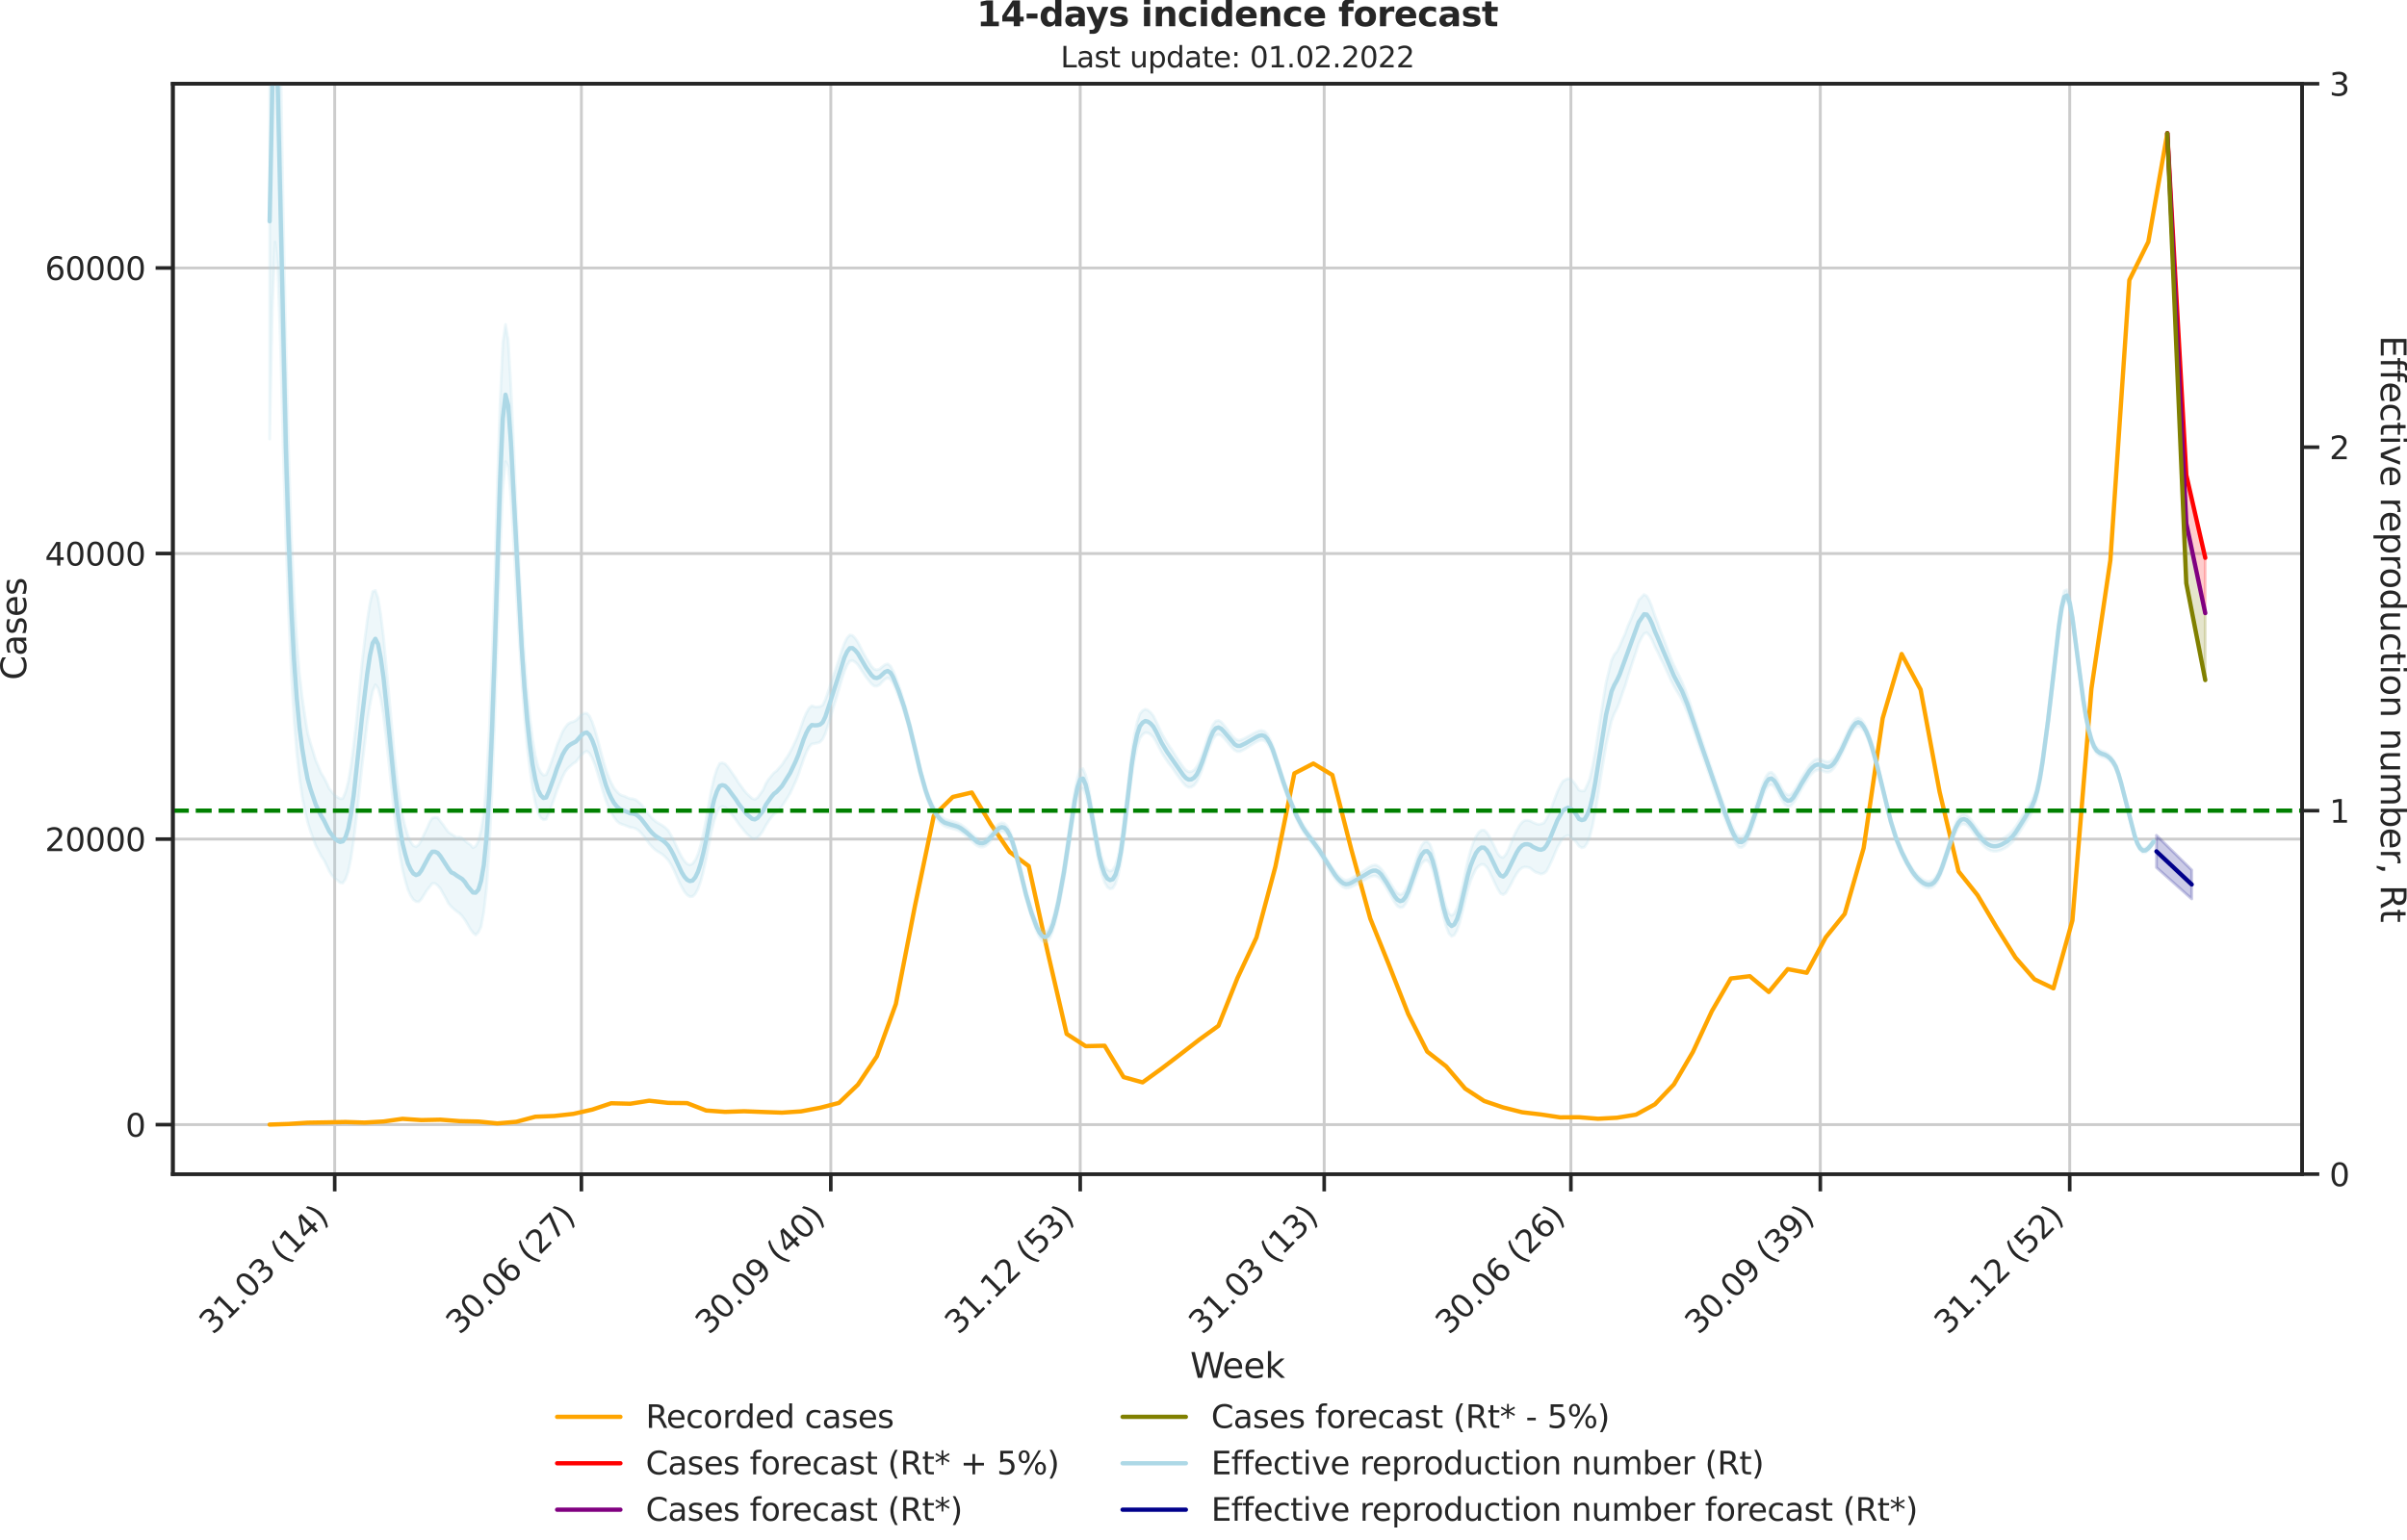 <?xml version="1.0" encoding="utf-8" standalone="no"?>
<!DOCTYPE svg PUBLIC "-//W3C//DTD SVG 1.1//EN"
  "http://www.w3.org/Graphics/SVG/1.1/DTD/svg11.dtd">
<svg xmlns:xlink="http://www.w3.org/1999/xlink" width="836.966pt" height="535.652pt" viewBox="0 0 836.966 535.652" xmlns="http://www.w3.org/2000/svg" version="1.1">
 <defs>
  <style type="text/css">*{stroke-linejoin: round; stroke-linecap: butt}</style>
 </defs>
 <g id="figure_1">
  <g id="patch_1">
   <path d="M -0 535.652 
L 836.966 535.652 
L 836.966 0 
L -0 0 
L -0 535.652 
z
" style="fill: none"/>
  </g>
  <g id="axes_1">
   <g id="patch_2">
    <path d="M 60.108 408.402 
L 800.467 408.402 
L 800.467 29.118 
L 60.108 29.118 
L 60.108 408.402 
z
" style="fill: none"/>
   </g>
   <g id="matplotlib.axis_1">
    <g id="xtick_1">
     <g id="line2d_1">
      <path d="M 116.384 408.402 
L 116.384 29.118 
" clip-path="url(#pbf5dc03e00)" style="fill: none; stroke: #cccccc; stroke-linecap: round"/>
     </g>
     <g id="line2d_2">
      <defs>
       <path id="mb8115de313" d="M 0 0 
L 0 6 
" style="stroke: #262626; stroke-width: 1.25"/>
      </defs>
      <g>
       <use xlink:href="#mb8115de313" x="116.384" y="408.402" style="fill: #262626; stroke: #262626; stroke-width: 1.25"/>
      </g>
     </g>
     <g id="text_1">
      <!-- 31.03 (14) -->
      <g style="fill: #262626" transform="translate(74.06 464.519)rotate(-45)scale(0.11 -0.11)">
       <defs>
        <path id="DejaVuSans-33" d="M 2597 2516 
Q 3050 2419 3304 2112 
Q 3559 1806 3559 1356 
Q 3559 666 3084 287 
Q 2609 -91 1734 -91 
Q 1441 -91 1130 -33 
Q 819 25 488 141 
L 488 750 
Q 750 597 1062 519 
Q 1375 441 1716 441 
Q 2309 441 2620 675 
Q 2931 909 2931 1356 
Q 2931 1769 2642 2001 
Q 2353 2234 1838 2234 
L 1294 2234 
L 1294 2753 
L 1863 2753 
Q 2328 2753 2575 2939 
Q 2822 3125 2822 3475 
Q 2822 3834 2567 4026 
Q 2313 4219 1838 4219 
Q 1578 4219 1281 4162 
Q 984 4106 628 3988 
L 628 4550 
Q 988 4650 1302 4700 
Q 1616 4750 1894 4750 
Q 2613 4750 3031 4423 
Q 3450 4097 3450 3541 
Q 3450 3153 3228 2886 
Q 3006 2619 2597 2516 
z
" transform="scale(0.016)"/>
        <path id="DejaVuSans-31" d="M 794 531 
L 1825 531 
L 1825 4091 
L 703 3866 
L 703 4441 
L 1819 4666 
L 2450 4666 
L 2450 531 
L 3481 531 
L 3481 0 
L 794 0 
L 794 531 
z
" transform="scale(0.016)"/>
        <path id="DejaVuSans-2e" d="M 684 794 
L 1344 794 
L 1344 0 
L 684 0 
L 684 794 
z
" transform="scale(0.016)"/>
        <path id="DejaVuSans-30" d="M 2034 4250 
Q 1547 4250 1301 3770 
Q 1056 3291 1056 2328 
Q 1056 1369 1301 889 
Q 1547 409 2034 409 
Q 2525 409 2770 889 
Q 3016 1369 3016 2328 
Q 3016 3291 2770 3770 
Q 2525 4250 2034 4250 
z
M 2034 4750 
Q 2819 4750 3233 4129 
Q 3647 3509 3647 2328 
Q 3647 1150 3233 529 
Q 2819 -91 2034 -91 
Q 1250 -91 836 529 
Q 422 1150 422 2328 
Q 422 3509 836 4129 
Q 1250 4750 2034 4750 
z
" transform="scale(0.016)"/>
        <path id="DejaVuSans-20" transform="scale(0.016)"/>
        <path id="DejaVuSans-28" d="M 1984 4856 
Q 1566 4138 1362 3434 
Q 1159 2731 1159 2009 
Q 1159 1288 1364 580 
Q 1569 -128 1984 -844 
L 1484 -844 
Q 1016 -109 783 600 
Q 550 1309 550 2009 
Q 550 2706 781 3412 
Q 1013 4119 1484 4856 
L 1984 4856 
z
" transform="scale(0.016)"/>
        <path id="DejaVuSans-34" d="M 2419 4116 
L 825 1625 
L 2419 1625 
L 2419 4116 
z
M 2253 4666 
L 3047 4666 
L 3047 1625 
L 3713 1625 
L 3713 1100 
L 3047 1100 
L 3047 0 
L 2419 0 
L 2419 1100 
L 313 1100 
L 313 1709 
L 2253 4666 
z
" transform="scale(0.016)"/>
        <path id="DejaVuSans-29" d="M 513 4856 
L 1013 4856 
Q 1481 4119 1714 3412 
Q 1947 2706 1947 2009 
Q 1947 1309 1714 600 
Q 1481 -109 1013 -844 
L 513 -844 
Q 928 -128 1133 580 
Q 1338 1288 1338 2009 
Q 1338 2731 1133 3434 
Q 928 4138 513 4856 
z
" transform="scale(0.016)"/>
       </defs>
       <use xlink:href="#DejaVuSans-33"/>
       <use xlink:href="#DejaVuSans-31" x="63.623"/>
       <use xlink:href="#DejaVuSans-2e" x="127.246"/>
       <use xlink:href="#DejaVuSans-30" x="159.033"/>
       <use xlink:href="#DejaVuSans-33" x="222.656"/>
       <use xlink:href="#DejaVuSans-20" x="286.279"/>
       <use xlink:href="#DejaVuSans-28" x="318.066"/>
       <use xlink:href="#DejaVuSans-31" x="357.08"/>
       <use xlink:href="#DejaVuSans-34" x="420.703"/>
       <use xlink:href="#DejaVuSans-29" x="484.326"/>
      </g>
     </g>
    </g>
    <g id="xtick_2">
     <g id="line2d_3">
      <path d="M 202.165 408.402 
L 202.165 29.118 
" clip-path="url(#pbf5dc03e00)" style="fill: none; stroke: #cccccc; stroke-linecap: round"/>
     </g>
     <g id="line2d_4">
      <g>
       <use xlink:href="#mb8115de313" x="202.165" y="408.402" style="fill: #262626; stroke: #262626; stroke-width: 1.25"/>
      </g>
     </g>
     <g id="text_2">
      <!-- 30.06 (27) -->
      <g style="fill: #262626" transform="translate(159.841 464.519)rotate(-45)scale(0.11 -0.11)">
       <defs>
        <path id="DejaVuSans-36" d="M 2113 2584 
Q 1688 2584 1439 2293 
Q 1191 2003 1191 1497 
Q 1191 994 1439 701 
Q 1688 409 2113 409 
Q 2538 409 2786 701 
Q 3034 994 3034 1497 
Q 3034 2003 2786 2293 
Q 2538 2584 2113 2584 
z
M 3366 4563 
L 3366 3988 
Q 3128 4100 2886 4159 
Q 2644 4219 2406 4219 
Q 1781 4219 1451 3797 
Q 1122 3375 1075 2522 
Q 1259 2794 1537 2939 
Q 1816 3084 2150 3084 
Q 2853 3084 3261 2657 
Q 3669 2231 3669 1497 
Q 3669 778 3244 343 
Q 2819 -91 2113 -91 
Q 1303 -91 875 529 
Q 447 1150 447 2328 
Q 447 3434 972 4092 
Q 1497 4750 2381 4750 
Q 2619 4750 2861 4703 
Q 3103 4656 3366 4563 
z
" transform="scale(0.016)"/>
        <path id="DejaVuSans-32" d="M 1228 531 
L 3431 531 
L 3431 0 
L 469 0 
L 469 531 
Q 828 903 1448 1529 
Q 2069 2156 2228 2338 
Q 2531 2678 2651 2914 
Q 2772 3150 2772 3378 
Q 2772 3750 2511 3984 
Q 2250 4219 1831 4219 
Q 1534 4219 1204 4116 
Q 875 4013 500 3803 
L 500 4441 
Q 881 4594 1212 4672 
Q 1544 4750 1819 4750 
Q 2544 4750 2975 4387 
Q 3406 4025 3406 3419 
Q 3406 3131 3298 2873 
Q 3191 2616 2906 2266 
Q 2828 2175 2409 1742 
Q 1991 1309 1228 531 
z
" transform="scale(0.016)"/>
        <path id="DejaVuSans-37" d="M 525 4666 
L 3525 4666 
L 3525 4397 
L 1831 0 
L 1172 0 
L 2766 4134 
L 525 4134 
L 525 4666 
z
" transform="scale(0.016)"/>
       </defs>
       <use xlink:href="#DejaVuSans-33"/>
       <use xlink:href="#DejaVuSans-30" x="63.623"/>
       <use xlink:href="#DejaVuSans-2e" x="127.246"/>
       <use xlink:href="#DejaVuSans-30" x="159.033"/>
       <use xlink:href="#DejaVuSans-36" x="222.656"/>
       <use xlink:href="#DejaVuSans-20" x="286.279"/>
       <use xlink:href="#DejaVuSans-28" x="318.066"/>
       <use xlink:href="#DejaVuSans-32" x="357.08"/>
       <use xlink:href="#DejaVuSans-37" x="420.703"/>
       <use xlink:href="#DejaVuSans-29" x="484.326"/>
      </g>
     </g>
    </g>
    <g id="xtick_3">
     <g id="line2d_5">
      <path d="M 288.889 408.402 
L 288.889 29.118 
" clip-path="url(#pbf5dc03e00)" style="fill: none; stroke: #cccccc; stroke-linecap: round"/>
     </g>
     <g id="line2d_6">
      <g>
       <use xlink:href="#mb8115de313" x="288.889" y="408.402" style="fill: #262626; stroke: #262626; stroke-width: 1.25"/>
      </g>
     </g>
     <g id="text_3">
      <!-- 30.09 (40) -->
      <g style="fill: #262626" transform="translate(246.565 464.519)rotate(-45)scale(0.11 -0.11)">
       <defs>
        <path id="DejaVuSans-39" d="M 703 97 
L 703 672 
Q 941 559 1184 500 
Q 1428 441 1663 441 
Q 2288 441 2617 861 
Q 2947 1281 2994 2138 
Q 2813 1869 2534 1725 
Q 2256 1581 1919 1581 
Q 1219 1581 811 2004 
Q 403 2428 403 3163 
Q 403 3881 828 4315 
Q 1253 4750 1959 4750 
Q 2769 4750 3195 4129 
Q 3622 3509 3622 2328 
Q 3622 1225 3098 567 
Q 2575 -91 1691 -91 
Q 1453 -91 1209 -44 
Q 966 3 703 97 
z
M 1959 2075 
Q 2384 2075 2632 2365 
Q 2881 2656 2881 3163 
Q 2881 3666 2632 3958 
Q 2384 4250 1959 4250 
Q 1534 4250 1286 3958 
Q 1038 3666 1038 3163 
Q 1038 2656 1286 2365 
Q 1534 2075 1959 2075 
z
" transform="scale(0.016)"/>
       </defs>
       <use xlink:href="#DejaVuSans-33"/>
       <use xlink:href="#DejaVuSans-30" x="63.623"/>
       <use xlink:href="#DejaVuSans-2e" x="127.246"/>
       <use xlink:href="#DejaVuSans-30" x="159.033"/>
       <use xlink:href="#DejaVuSans-39" x="222.656"/>
       <use xlink:href="#DejaVuSans-20" x="286.279"/>
       <use xlink:href="#DejaVuSans-28" x="318.066"/>
       <use xlink:href="#DejaVuSans-34" x="357.08"/>
       <use xlink:href="#DejaVuSans-30" x="420.703"/>
       <use xlink:href="#DejaVuSans-29" x="484.326"/>
      </g>
     </g>
    </g>
    <g id="xtick_4">
     <g id="line2d_7">
      <path d="M 375.614 408.402 
L 375.614 29.118 
" clip-path="url(#pbf5dc03e00)" style="fill: none; stroke: #cccccc; stroke-linecap: round"/>
     </g>
     <g id="line2d_8">
      <g>
       <use xlink:href="#mb8115de313" x="375.614" y="408.402" style="fill: #262626; stroke: #262626; stroke-width: 1.25"/>
      </g>
     </g>
     <g id="text_4">
      <!-- 31.12 (53) -->
      <g style="fill: #262626" transform="translate(333.289 464.519)rotate(-45)scale(0.11 -0.11)">
       <defs>
        <path id="DejaVuSans-35" d="M 691 4666 
L 3169 4666 
L 3169 4134 
L 1269 4134 
L 1269 2991 
Q 1406 3038 1543 3061 
Q 1681 3084 1819 3084 
Q 2600 3084 3056 2656 
Q 3513 2228 3513 1497 
Q 3513 744 3044 326 
Q 2575 -91 1722 -91 
Q 1428 -91 1123 -41 
Q 819 9 494 109 
L 494 744 
Q 775 591 1075 516 
Q 1375 441 1709 441 
Q 2250 441 2565 725 
Q 2881 1009 2881 1497 
Q 2881 1984 2565 2268 
Q 2250 2553 1709 2553 
Q 1456 2553 1204 2497 
Q 953 2441 691 2322 
L 691 4666 
z
" transform="scale(0.016)"/>
       </defs>
       <use xlink:href="#DejaVuSans-33"/>
       <use xlink:href="#DejaVuSans-31" x="63.623"/>
       <use xlink:href="#DejaVuSans-2e" x="127.246"/>
       <use xlink:href="#DejaVuSans-31" x="159.033"/>
       <use xlink:href="#DejaVuSans-32" x="222.656"/>
       <use xlink:href="#DejaVuSans-20" x="286.279"/>
       <use xlink:href="#DejaVuSans-28" x="318.066"/>
       <use xlink:href="#DejaVuSans-35" x="357.08"/>
       <use xlink:href="#DejaVuSans-33" x="420.703"/>
       <use xlink:href="#DejaVuSans-29" x="484.326"/>
      </g>
     </g>
    </g>
    <g id="xtick_5">
     <g id="line2d_9">
      <path d="M 460.452 408.402 
L 460.452 29.118 
" clip-path="url(#pbf5dc03e00)" style="fill: none; stroke: #cccccc; stroke-linecap: round"/>
     </g>
     <g id="line2d_10">
      <g>
       <use xlink:href="#mb8115de313" x="460.452" y="408.402" style="fill: #262626; stroke: #262626; stroke-width: 1.25"/>
      </g>
     </g>
     <g id="text_5">
      <!-- 31.03 (13) -->
      <g style="fill: #262626" transform="translate(418.128 464.519)rotate(-45)scale(0.11 -0.11)">
       <use xlink:href="#DejaVuSans-33"/>
       <use xlink:href="#DejaVuSans-31" x="63.623"/>
       <use xlink:href="#DejaVuSans-2e" x="127.246"/>
       <use xlink:href="#DejaVuSans-30" x="159.033"/>
       <use xlink:href="#DejaVuSans-33" x="222.656"/>
       <use xlink:href="#DejaVuSans-20" x="286.279"/>
       <use xlink:href="#DejaVuSans-28" x="318.066"/>
       <use xlink:href="#DejaVuSans-31" x="357.08"/>
       <use xlink:href="#DejaVuSans-33" x="420.703"/>
       <use xlink:href="#DejaVuSans-29" x="484.326"/>
      </g>
     </g>
    </g>
    <g id="xtick_6">
     <g id="line2d_11">
      <path d="M 546.234 408.402 
L 546.234 29.118 
" clip-path="url(#pbf5dc03e00)" style="fill: none; stroke: #cccccc; stroke-linecap: round"/>
     </g>
     <g id="line2d_12">
      <g>
       <use xlink:href="#mb8115de313" x="546.234" y="408.402" style="fill: #262626; stroke: #262626; stroke-width: 1.25"/>
      </g>
     </g>
     <g id="text_6">
      <!-- 30.06 (26) -->
      <g style="fill: #262626" transform="translate(503.91 464.519)rotate(-45)scale(0.11 -0.11)">
       <use xlink:href="#DejaVuSans-33"/>
       <use xlink:href="#DejaVuSans-30" x="63.623"/>
       <use xlink:href="#DejaVuSans-2e" x="127.246"/>
       <use xlink:href="#DejaVuSans-30" x="159.033"/>
       <use xlink:href="#DejaVuSans-36" x="222.656"/>
       <use xlink:href="#DejaVuSans-20" x="286.279"/>
       <use xlink:href="#DejaVuSans-28" x="318.066"/>
       <use xlink:href="#DejaVuSans-32" x="357.08"/>
       <use xlink:href="#DejaVuSans-36" x="420.703"/>
       <use xlink:href="#DejaVuSans-29" x="484.326"/>
      </g>
     </g>
    </g>
    <g id="xtick_7">
     <g id="line2d_13">
      <path d="M 632.958 408.402 
L 632.958 29.118 
" clip-path="url(#pbf5dc03e00)" style="fill: none; stroke: #cccccc; stroke-linecap: round"/>
     </g>
     <g id="line2d_14">
      <g>
       <use xlink:href="#mb8115de313" x="632.958" y="408.402" style="fill: #262626; stroke: #262626; stroke-width: 1.25"/>
      </g>
     </g>
     <g id="text_7">
      <!-- 30.09 (39) -->
      <g style="fill: #262626" transform="translate(590.634 464.519)rotate(-45)scale(0.11 -0.11)">
       <use xlink:href="#DejaVuSans-33"/>
       <use xlink:href="#DejaVuSans-30" x="63.623"/>
       <use xlink:href="#DejaVuSans-2e" x="127.246"/>
       <use xlink:href="#DejaVuSans-30" x="159.033"/>
       <use xlink:href="#DejaVuSans-39" x="222.656"/>
       <use xlink:href="#DejaVuSans-20" x="286.279"/>
       <use xlink:href="#DejaVuSans-28" x="318.066"/>
       <use xlink:href="#DejaVuSans-33" x="357.08"/>
       <use xlink:href="#DejaVuSans-39" x="420.703"/>
       <use xlink:href="#DejaVuSans-29" x="484.326"/>
      </g>
     </g>
    </g>
    <g id="xtick_8">
     <g id="line2d_15">
      <path d="M 719.682 408.402 
L 719.682 29.118 
" clip-path="url(#pbf5dc03e00)" style="fill: none; stroke: #cccccc; stroke-linecap: round"/>
     </g>
     <g id="line2d_16">
      <g>
       <use xlink:href="#mb8115de313" x="719.682" y="408.402" style="fill: #262626; stroke: #262626; stroke-width: 1.25"/>
      </g>
     </g>
     <g id="text_8">
      <!-- 31.12 (52) -->
      <g style="fill: #262626" transform="translate(677.358 464.519)rotate(-45)scale(0.11 -0.11)">
       <use xlink:href="#DejaVuSans-33"/>
       <use xlink:href="#DejaVuSans-31" x="63.623"/>
       <use xlink:href="#DejaVuSans-2e" x="127.246"/>
       <use xlink:href="#DejaVuSans-31" x="159.033"/>
       <use xlink:href="#DejaVuSans-32" x="222.656"/>
       <use xlink:href="#DejaVuSans-20" x="286.279"/>
       <use xlink:href="#DejaVuSans-28" x="318.066"/>
       <use xlink:href="#DejaVuSans-35" x="357.08"/>
       <use xlink:href="#DejaVuSans-32" x="420.703"/>
       <use xlink:href="#DejaVuSans-29" x="484.326"/>
      </g>
     </g>
    </g>
    <g id="text_9">
     <!-- Week -->
     <g style="fill: #262626" transform="translate(413.849 479.255)scale(0.12 -0.12)">
      <defs>
       <path id="DejaVuSans-57" d="M 213 4666 
L 850 4666 
L 1831 722 
L 2809 4666 
L 3519 4666 
L 4500 722 
L 5478 4666 
L 6119 4666 
L 4947 0 
L 4153 0 
L 3169 4050 
L 2175 0 
L 1381 0 
L 213 4666 
z
" transform="scale(0.016)"/>
       <path id="DejaVuSans-65" d="M 3597 1894 
L 3597 1613 
L 953 1613 
Q 991 1019 1311 708 
Q 1631 397 2203 397 
Q 2534 397 2845 478 
Q 3156 559 3463 722 
L 3463 178 
Q 3153 47 2828 -22 
Q 2503 -91 2169 -91 
Q 1331 -91 842 396 
Q 353 884 353 1716 
Q 353 2575 817 3079 
Q 1281 3584 2069 3584 
Q 2775 3584 3186 3129 
Q 3597 2675 3597 1894 
z
M 3022 2063 
Q 3016 2534 2758 2815 
Q 2500 3097 2075 3097 
Q 1594 3097 1305 2825 
Q 1016 2553 972 2059 
L 3022 2063 
z
" transform="scale(0.016)"/>
       <path id="DejaVuSans-6b" d="M 581 4863 
L 1159 4863 
L 1159 1991 
L 2875 3500 
L 3609 3500 
L 1753 1863 
L 3688 0 
L 2938 0 
L 1159 1709 
L 1159 0 
L 581 0 
L 581 4863 
z
" transform="scale(0.016)"/>
      </defs>
      <use xlink:href="#DejaVuSans-57"/>
      <use xlink:href="#DejaVuSans-65" x="93.002"/>
      <use xlink:href="#DejaVuSans-65" x="154.525"/>
      <use xlink:href="#DejaVuSans-6b" x="216.049"/>
     </g>
    </g>
   </g>
   <g id="matplotlib.axis_2">
    <g id="ytick_1">
     <g id="line2d_17">
      <path d="M 60.108 391.182 
L 800.467 391.182 
" clip-path="url(#pbf5dc03e00)" style="fill: none; stroke: #cccccc; stroke-linecap: round"/>
     </g>
     <g id="line2d_18">
      <defs>
       <path id="mc479a75a7d" d="M 0 0 
L -6 0 
" style="stroke: #262626; stroke-width: 1.25"/>
      </defs>
      <g>
       <use xlink:href="#mc479a75a7d" x="60.108" y="391.182" style="fill: #262626; stroke: #262626; stroke-width: 1.25"/>
      </g>
     </g>
     <g id="text_10">
      <!-- 0 -->
      <g style="fill: #262626" transform="translate(43.609 395.361)scale(0.11 -0.11)">
       <use xlink:href="#DejaVuSans-30"/>
      </g>
     </g>
    </g>
    <g id="ytick_2">
     <g id="line2d_19">
      <path d="M 60.108 291.856 
L 800.467 291.856 
" clip-path="url(#pbf5dc03e00)" style="fill: none; stroke: #cccccc; stroke-linecap: round"/>
     </g>
     <g id="line2d_20">
      <g>
       <use xlink:href="#mc479a75a7d" x="60.108" y="291.856" style="fill: #262626; stroke: #262626; stroke-width: 1.25"/>
      </g>
     </g>
     <g id="text_11">
      <!-- 20000 -->
      <g style="fill: #262626" transform="translate(15.614 296.035)scale(0.11 -0.11)">
       <use xlink:href="#DejaVuSans-32"/>
       <use xlink:href="#DejaVuSans-30" x="63.623"/>
       <use xlink:href="#DejaVuSans-30" x="127.246"/>
       <use xlink:href="#DejaVuSans-30" x="190.869"/>
       <use xlink:href="#DejaVuSans-30" x="254.492"/>
      </g>
     </g>
    </g>
    <g id="ytick_3">
     <g id="line2d_21">
      <path d="M 60.108 192.531 
L 800.467 192.531 
" clip-path="url(#pbf5dc03e00)" style="fill: none; stroke: #cccccc; stroke-linecap: round"/>
     </g>
     <g id="line2d_22">
      <g>
       <use xlink:href="#mc479a75a7d" x="60.108" y="192.531" style="fill: #262626; stroke: #262626; stroke-width: 1.25"/>
      </g>
     </g>
     <g id="text_12">
      <!-- 40000 -->
      <g style="fill: #262626" transform="translate(15.614 196.71)scale(0.11 -0.11)">
       <use xlink:href="#DejaVuSans-34"/>
       <use xlink:href="#DejaVuSans-30" x="63.623"/>
       <use xlink:href="#DejaVuSans-30" x="127.246"/>
       <use xlink:href="#DejaVuSans-30" x="190.869"/>
       <use xlink:href="#DejaVuSans-30" x="254.492"/>
      </g>
     </g>
    </g>
    <g id="ytick_4">
     <g id="line2d_23">
      <path d="M 60.108 93.205 
L 800.467 93.205 
" clip-path="url(#pbf5dc03e00)" style="fill: none; stroke: #cccccc; stroke-linecap: round"/>
     </g>
     <g id="line2d_24">
      <g>
       <use xlink:href="#mc479a75a7d" x="60.108" y="93.205" style="fill: #262626; stroke: #262626; stroke-width: 1.25"/>
      </g>
     </g>
     <g id="text_13">
      <!-- 60000 -->
      <g style="fill: #262626" transform="translate(15.614 97.384)scale(0.11 -0.11)">
       <use xlink:href="#DejaVuSans-36"/>
       <use xlink:href="#DejaVuSans-30" x="63.623"/>
       <use xlink:href="#DejaVuSans-30" x="127.246"/>
       <use xlink:href="#DejaVuSans-30" x="190.869"/>
       <use xlink:href="#DejaVuSans-30" x="254.492"/>
      </g>
     </g>
    </g>
    <g id="text_14">
     <!-- Cases -->
     <g style="fill: #262626" transform="translate(9.118 236.57)rotate(-90)scale(0.12 -0.12)">
      <defs>
       <path id="DejaVuSans-43" d="M 4122 4306 
L 4122 3641 
Q 3803 3938 3442 4084 
Q 3081 4231 2675 4231 
Q 1875 4231 1450 3742 
Q 1025 3253 1025 2328 
Q 1025 1406 1450 917 
Q 1875 428 2675 428 
Q 3081 428 3442 575 
Q 3803 722 4122 1019 
L 4122 359 
Q 3791 134 3420 21 
Q 3050 -91 2638 -91 
Q 1578 -91 968 557 
Q 359 1206 359 2328 
Q 359 3453 968 4101 
Q 1578 4750 2638 4750 
Q 3056 4750 3426 4639 
Q 3797 4528 4122 4306 
z
" transform="scale(0.016)"/>
       <path id="DejaVuSans-61" d="M 2194 1759 
Q 1497 1759 1228 1600 
Q 959 1441 959 1056 
Q 959 750 1161 570 
Q 1363 391 1709 391 
Q 2188 391 2477 730 
Q 2766 1069 2766 1631 
L 2766 1759 
L 2194 1759 
z
M 3341 1997 
L 3341 0 
L 2766 0 
L 2766 531 
Q 2569 213 2275 61 
Q 1981 -91 1556 -91 
Q 1019 -91 701 211 
Q 384 513 384 1019 
Q 384 1609 779 1909 
Q 1175 2209 1959 2209 
L 2766 2209 
L 2766 2266 
Q 2766 2663 2505 2880 
Q 2244 3097 1772 3097 
Q 1472 3097 1187 3025 
Q 903 2953 641 2809 
L 641 3341 
Q 956 3463 1253 3523 
Q 1550 3584 1831 3584 
Q 2591 3584 2966 3190 
Q 3341 2797 3341 1997 
z
" transform="scale(0.016)"/>
       <path id="DejaVuSans-73" d="M 2834 3397 
L 2834 2853 
Q 2591 2978 2328 3040 
Q 2066 3103 1784 3103 
Q 1356 3103 1142 2972 
Q 928 2841 928 2578 
Q 928 2378 1081 2264 
Q 1234 2150 1697 2047 
L 1894 2003 
Q 2506 1872 2764 1633 
Q 3022 1394 3022 966 
Q 3022 478 2636 193 
Q 2250 -91 1575 -91 
Q 1294 -91 989 -36 
Q 684 19 347 128 
L 347 722 
Q 666 556 975 473 
Q 1284 391 1588 391 
Q 1994 391 2212 530 
Q 2431 669 2431 922 
Q 2431 1156 2273 1281 
Q 2116 1406 1581 1522 
L 1381 1569 
Q 847 1681 609 1914 
Q 372 2147 372 2553 
Q 372 3047 722 3315 
Q 1072 3584 1716 3584 
Q 2034 3584 2315 3537 
Q 2597 3491 2834 3397 
z
" transform="scale(0.016)"/>
      </defs>
      <use xlink:href="#DejaVuSans-43"/>
      <use xlink:href="#DejaVuSans-61" x="69.824"/>
      <use xlink:href="#DejaVuSans-73" x="131.104"/>
      <use xlink:href="#DejaVuSans-65" x="183.203"/>
      <use xlink:href="#DejaVuSans-73" x="244.727"/>
     </g>
    </g>
   </g>
   <g id="PolyCollection_1">
    <defs>
     <path id="mda30042b55" d="M 753.618 -489.293 
L 753.618 -489.293 
L 760.216 -370.44 
L 766.815 -341.633 
L 766.815 -322.392 
L 766.815 -322.392 
L 760.216 -353.605 
L 753.618 -489.293 
z
" style="stroke: #ff0000; stroke-opacity: 0.2"/>
    </defs>
    <g clip-path="url(#pbf5dc03e00)">
     <use xlink:href="#mda30042b55" x="0" y="535.652" style="fill: #ff0000; fill-opacity: 0.2; stroke: #ff0000; stroke-opacity: 0.2"/>
    </g>
   </g>
   <g id="PolyCollection_2">
    <defs>
     <path id="m6b11aef6a7" d="M 753.618 -489.293 
L 753.618 -489.293 
L 760.216 -353.605 
L 766.815 -322.392 
L 766.815 -299.117 
L 766.815 -299.117 
L 760.216 -332.806 
L 753.618 -489.293 
z
" style="stroke: #808000; stroke-opacity: 0.2"/>
    </defs>
    <g clip-path="url(#pbf5dc03e00)">
     <use xlink:href="#m6b11aef6a7" x="0" y="535.652" style="fill: #808000; fill-opacity: 0.2; stroke: #808000; stroke-opacity: 0.2"/>
    </g>
   </g>
   <g id="line2d_25">
    <path d="M 93.76 391.162 
L 100.359 390.948 
L 106.957 390.506 
L 113.556 390.392 
L 120.155 390.263 
L 126.753 390.467 
L 133.352 390.094 
L 139.95 389.166 
L 146.549 389.603 
L 153.147 389.459 
L 159.746 389.96 
L 166.345 390.109 
L 172.943 390.755 
L 179.542 390.198 
L 186.14 388.426 
L 192.739 388.172 
L 199.337 387.442 
L 205.936 385.957 
L 212.535 383.742 
L 219.133 383.916 
L 225.732 382.868 
L 232.33 383.613 
L 238.929 383.698 
L 245.527 386.265 
L 252.126 386.742 
L 258.725 386.528 
L 265.323 386.782 
L 271.922 387.005 
L 278.52 386.573 
L 285.119 385.332 
L 291.717 383.628 
L 298.316 377.271 
L 304.915 367.398 
L 311.513 349.197 
L 318.112 315.287 
L 324.71 283.707 
L 331.309 277.206 
L 337.907 275.656 
L 344.506 286.642 
L 351.105 296.341 
L 357.703 301.252 
L 364.302 331.204 
L 370.9 359.621 
L 377.499 363.887 
L 384.097 363.738 
L 390.696 374.644 
L 397.295 376.482 
L 403.893 371.704 
L 410.492 366.678 
L 417.09 361.563 
L 423.689 356.8 
L 430.288 340.193 
L 436.886 326.099 
L 443.485 301.456 
L 450.083 269.001 
L 456.682 265.585 
L 463.28 269.563 
L 469.879 295.472 
L 476.478 319.509 
L 483.076 335.872 
L 489.675 352.713 
L 496.273 365.779 
L 502.872 370.919 
L 509.47 378.647 
L 516.069 382.958 
L 522.668 385.197 
L 529.266 386.871 
L 535.865 387.651 
L 542.463 388.649 
L 549.062 388.604 
L 555.66 389.136 
L 562.259 388.778 
L 568.858 387.71 
L 575.456 384.105 
L 582.055 377.182 
L 588.653 365.908 
L 595.252 351.705 
L 601.85 340.342 
L 608.449 339.547 
L 615.048 345.045 
L 621.646 337.084 
L 628.245 338.356 
L 634.843 326.044 
L 641.442 317.88 
L 648.04 294.945 
L 654.639 249.871 
L 661.238 227.483 
L 667.836 239.854 
L 674.435 275.403 
L 681.033 303.1 
L 687.632 311.359 
L 694.23 322.518 
L 700.829 333.066 
L 707.428 340.62 
L 714.026 343.779 
L 720.625 320.154 
L 727.223 239.626 
L 733.822 194.875 
L 740.42 97.417 
L 747.019 84.112 
L 753.618 46.358 
" clip-path="url(#pbf5dc03e00)" style="fill: none; stroke: #ffa500; stroke-width: 1.5; stroke-linecap: round"/>
   </g>
   <g id="line2d_26">
    <path d="M 753.618 46.358 
L 760.216 165.211 
L 766.815 194.018 
" clip-path="url(#pbf5dc03e00)" style="fill: none; stroke: #ff0000; stroke-width: 1.5; stroke-linecap: round"/>
   </g>
   <g id="line2d_27">
    <path d="M 753.618 46.358 
L 760.216 182.047 
L 766.815 213.26 
" clip-path="url(#pbf5dc03e00)" style="fill: none; stroke: #800080; stroke-width: 1.5; stroke-linecap: round"/>
   </g>
   <g id="line2d_28">
    <path d="M 753.618 46.358 
L 760.216 202.846 
L 766.815 236.534 
" clip-path="url(#pbf5dc03e00)" style="fill: none; stroke: #808000; stroke-width: 1.5; stroke-linecap: round"/>
   </g>
   <g id="patch_3">
    <path d="M 60.108 408.402 
L 60.108 29.118 
" style="fill: none; stroke: #262626; stroke-width: 1.25; stroke-linejoin: miter; stroke-linecap: square"/>
   </g>
   <g id="patch_4">
    <path d="M 800.467 408.402 
L 800.467 29.118 
" style="fill: none; stroke: #262626; stroke-width: 1.25; stroke-linejoin: miter; stroke-linecap: square"/>
   </g>
   <g id="patch_5">
    <path d="M 60.108 408.402 
L 800.467 408.402 
" style="fill: none; stroke: #262626; stroke-width: 1.25; stroke-linejoin: miter; stroke-linecap: square"/>
   </g>
   <g id="patch_6">
    <path d="M 60.108 29.118 
L 800.467 29.118 
" style="fill: none; stroke: #262626; stroke-width: 1.25; stroke-linejoin: miter; stroke-linecap: square"/>
   </g>
   <g id="text_15">
    <!-- Last update: 01.02.2022 -->
    <g style="fill: #262626" transform="translate(368.789 23.429)scale(0.1 -0.1)">
     <defs>
      <path id="DejaVuSans-4c" d="M 628 4666 
L 1259 4666 
L 1259 531 
L 3531 531 
L 3531 0 
L 628 0 
L 628 4666 
z
" transform="scale(0.016)"/>
      <path id="DejaVuSans-74" d="M 1172 4494 
L 1172 3500 
L 2356 3500 
L 2356 3053 
L 1172 3053 
L 1172 1153 
Q 1172 725 1289 603 
Q 1406 481 1766 481 
L 2356 481 
L 2356 0 
L 1766 0 
Q 1100 0 847 248 
Q 594 497 594 1153 
L 594 3053 
L 172 3053 
L 172 3500 
L 594 3500 
L 594 4494 
L 1172 4494 
z
" transform="scale(0.016)"/>
      <path id="DejaVuSans-75" d="M 544 1381 
L 544 3500 
L 1119 3500 
L 1119 1403 
Q 1119 906 1312 657 
Q 1506 409 1894 409 
Q 2359 409 2629 706 
Q 2900 1003 2900 1516 
L 2900 3500 
L 3475 3500 
L 3475 0 
L 2900 0 
L 2900 538 
Q 2691 219 2414 64 
Q 2138 -91 1772 -91 
Q 1169 -91 856 284 
Q 544 659 544 1381 
z
M 1991 3584 
L 1991 3584 
z
" transform="scale(0.016)"/>
      <path id="DejaVuSans-70" d="M 1159 525 
L 1159 -1331 
L 581 -1331 
L 581 3500 
L 1159 3500 
L 1159 2969 
Q 1341 3281 1617 3432 
Q 1894 3584 2278 3584 
Q 2916 3584 3314 3078 
Q 3713 2572 3713 1747 
Q 3713 922 3314 415 
Q 2916 -91 2278 -91 
Q 1894 -91 1617 61 
Q 1341 213 1159 525 
z
M 3116 1747 
Q 3116 2381 2855 2742 
Q 2594 3103 2138 3103 
Q 1681 3103 1420 2742 
Q 1159 2381 1159 1747 
Q 1159 1113 1420 752 
Q 1681 391 2138 391 
Q 2594 391 2855 752 
Q 3116 1113 3116 1747 
z
" transform="scale(0.016)"/>
      <path id="DejaVuSans-64" d="M 2906 2969 
L 2906 4863 
L 3481 4863 
L 3481 0 
L 2906 0 
L 2906 525 
Q 2725 213 2448 61 
Q 2172 -91 1784 -91 
Q 1150 -91 751 415 
Q 353 922 353 1747 
Q 353 2572 751 3078 
Q 1150 3584 1784 3584 
Q 2172 3584 2448 3432 
Q 2725 3281 2906 2969 
z
M 947 1747 
Q 947 1113 1208 752 
Q 1469 391 1925 391 
Q 2381 391 2643 752 
Q 2906 1113 2906 1747 
Q 2906 2381 2643 2742 
Q 2381 3103 1925 3103 
Q 1469 3103 1208 2742 
Q 947 2381 947 1747 
z
" transform="scale(0.016)"/>
      <path id="DejaVuSans-3a" d="M 750 794 
L 1409 794 
L 1409 0 
L 750 0 
L 750 794 
z
M 750 3309 
L 1409 3309 
L 1409 2516 
L 750 2516 
L 750 3309 
z
" transform="scale(0.016)"/>
     </defs>
     <use xlink:href="#DejaVuSans-4c"/>
     <use xlink:href="#DejaVuSans-61" x="55.713"/>
     <use xlink:href="#DejaVuSans-73" x="116.992"/>
     <use xlink:href="#DejaVuSans-74" x="169.092"/>
     <use xlink:href="#DejaVuSans-20" x="208.301"/>
     <use xlink:href="#DejaVuSans-75" x="240.088"/>
     <use xlink:href="#DejaVuSans-70" x="303.467"/>
     <use xlink:href="#DejaVuSans-64" x="366.943"/>
     <use xlink:href="#DejaVuSans-61" x="430.42"/>
     <use xlink:href="#DejaVuSans-74" x="491.699"/>
     <use xlink:href="#DejaVuSans-65" x="530.908"/>
     <use xlink:href="#DejaVuSans-3a" x="592.432"/>
     <use xlink:href="#DejaVuSans-20" x="626.123"/>
     <use xlink:href="#DejaVuSans-30" x="657.91"/>
     <use xlink:href="#DejaVuSans-31" x="721.533"/>
     <use xlink:href="#DejaVuSans-2e" x="785.156"/>
     <use xlink:href="#DejaVuSans-30" x="816.943"/>
     <use xlink:href="#DejaVuSans-32" x="880.566"/>
     <use xlink:href="#DejaVuSans-2e" x="944.189"/>
     <use xlink:href="#DejaVuSans-32" x="975.977"/>
     <use xlink:href="#DejaVuSans-30" x="1039.6"/>
     <use xlink:href="#DejaVuSans-32" x="1103.223"/>
     <use xlink:href="#DejaVuSans-32" x="1166.846"/>
    </g>
   </g>
   <g id="text_16">
    <!-- 14-days incidence forecast -->
    <g style="fill: #262626" transform="translate(339.623 9.118)scale(0.12 -0.12)">
     <defs>
      <path id="DejaVuSans-Bold-31" d="M 750 831 
L 1813 831 
L 1813 3847 
L 722 3622 
L 722 4441 
L 1806 4666 
L 2950 4666 
L 2950 831 
L 4013 831 
L 4013 0 
L 750 0 
L 750 831 
z
" transform="scale(0.016)"/>
      <path id="DejaVuSans-Bold-34" d="M 2356 3675 
L 1038 1722 
L 2356 1722 
L 2356 3675 
z
M 2156 4666 
L 3494 4666 
L 3494 1722 
L 4159 1722 
L 4159 850 
L 3494 850 
L 3494 0 
L 2356 0 
L 2356 850 
L 288 850 
L 288 1881 
L 2156 4666 
z
" transform="scale(0.016)"/>
      <path id="DejaVuSans-Bold-2d" d="M 347 2297 
L 2309 2297 
L 2309 1388 
L 347 1388 
L 347 2297 
z
" transform="scale(0.016)"/>
      <path id="DejaVuSans-Bold-64" d="M 2919 2988 
L 2919 4863 
L 4044 4863 
L 4044 0 
L 2919 0 
L 2919 506 
Q 2688 197 2409 53 
Q 2131 -91 1766 -91 
Q 1119 -91 703 423 
Q 288 938 288 1747 
Q 288 2556 703 3070 
Q 1119 3584 1766 3584 
Q 2128 3584 2408 3439 
Q 2688 3294 2919 2988 
z
M 2181 722 
Q 2541 722 2730 984 
Q 2919 1247 2919 1747 
Q 2919 2247 2730 2509 
Q 2541 2772 2181 2772 
Q 1825 2772 1636 2509 
Q 1447 2247 1447 1747 
Q 1447 1247 1636 984 
Q 1825 722 2181 722 
z
" transform="scale(0.016)"/>
      <path id="DejaVuSans-Bold-61" d="M 2106 1575 
Q 1756 1575 1579 1456 
Q 1403 1338 1403 1106 
Q 1403 894 1545 773 
Q 1688 653 1941 653 
Q 2256 653 2472 879 
Q 2688 1106 2688 1447 
L 2688 1575 
L 2106 1575 
z
M 3816 1997 
L 3816 0 
L 2688 0 
L 2688 519 
Q 2463 200 2181 54 
Q 1900 -91 1497 -91 
Q 953 -91 614 226 
Q 275 544 275 1050 
Q 275 1666 698 1953 
Q 1122 2241 2028 2241 
L 2688 2241 
L 2688 2328 
Q 2688 2594 2478 2717 
Q 2269 2841 1825 2841 
Q 1466 2841 1156 2769 
Q 847 2697 581 2553 
L 581 3406 
Q 941 3494 1303 3539 
Q 1666 3584 2028 3584 
Q 2975 3584 3395 3211 
Q 3816 2838 3816 1997 
z
" transform="scale(0.016)"/>
      <path id="DejaVuSans-Bold-79" d="M 78 3500 
L 1197 3500 
L 2138 1125 
L 2938 3500 
L 4056 3500 
L 2584 -331 
Q 2363 -916 2067 -1148 
Q 1772 -1381 1288 -1381 
L 641 -1381 
L 641 -647 
L 991 -647 
Q 1275 -647 1404 -556 
Q 1534 -466 1606 -231 
L 1638 -134 
L 78 3500 
z
" transform="scale(0.016)"/>
      <path id="DejaVuSans-Bold-73" d="M 3272 3391 
L 3272 2541 
Q 2913 2691 2578 2766 
Q 2244 2841 1947 2841 
Q 1628 2841 1473 2761 
Q 1319 2681 1319 2516 
Q 1319 2381 1436 2309 
Q 1553 2238 1856 2203 
L 2053 2175 
Q 2913 2066 3209 1816 
Q 3506 1566 3506 1031 
Q 3506 472 3093 190 
Q 2681 -91 1863 -91 
Q 1516 -91 1145 -36 
Q 775 19 384 128 
L 384 978 
Q 719 816 1070 734 
Q 1422 653 1784 653 
Q 2113 653 2278 743 
Q 2444 834 2444 1013 
Q 2444 1163 2330 1236 
Q 2216 1309 1875 1350 
L 1678 1375 
Q 931 1469 631 1722 
Q 331 1975 331 2491 
Q 331 3047 712 3315 
Q 1094 3584 1881 3584 
Q 2191 3584 2531 3537 
Q 2872 3491 3272 3391 
z
" transform="scale(0.016)"/>
      <path id="DejaVuSans-Bold-20" transform="scale(0.016)"/>
      <path id="DejaVuSans-Bold-69" d="M 538 3500 
L 1656 3500 
L 1656 0 
L 538 0 
L 538 3500 
z
M 538 4863 
L 1656 4863 
L 1656 3950 
L 538 3950 
L 538 4863 
z
" transform="scale(0.016)"/>
      <path id="DejaVuSans-Bold-6e" d="M 4056 2131 
L 4056 0 
L 2931 0 
L 2931 347 
L 2931 1631 
Q 2931 2084 2911 2256 
Q 2891 2428 2841 2509 
Q 2775 2619 2662 2680 
Q 2550 2741 2406 2741 
Q 2056 2741 1856 2470 
Q 1656 2200 1656 1722 
L 1656 0 
L 538 0 
L 538 3500 
L 1656 3500 
L 1656 2988 
Q 1909 3294 2193 3439 
Q 2478 3584 2822 3584 
Q 3428 3584 3742 3212 
Q 4056 2841 4056 2131 
z
" transform="scale(0.016)"/>
      <path id="DejaVuSans-Bold-63" d="M 3366 3391 
L 3366 2478 
Q 3138 2634 2908 2709 
Q 2678 2784 2431 2784 
Q 1963 2784 1702 2511 
Q 1441 2238 1441 1747 
Q 1441 1256 1702 982 
Q 1963 709 2431 709 
Q 2694 709 2930 787 
Q 3166 866 3366 1019 
L 3366 103 
Q 3103 6 2833 -42 
Q 2563 -91 2291 -91 
Q 1344 -91 809 395 
Q 275 881 275 1747 
Q 275 2613 809 3098 
Q 1344 3584 2291 3584 
Q 2566 3584 2833 3536 
Q 3100 3488 3366 3391 
z
" transform="scale(0.016)"/>
      <path id="DejaVuSans-Bold-65" d="M 4031 1759 
L 4031 1441 
L 1416 1441 
Q 1456 1047 1700 850 
Q 1944 653 2381 653 
Q 2734 653 3104 758 
Q 3475 863 3866 1075 
L 3866 213 
Q 3469 63 3072 -14 
Q 2675 -91 2278 -91 
Q 1328 -91 801 392 
Q 275 875 275 1747 
Q 275 2603 792 3093 
Q 1309 3584 2216 3584 
Q 3041 3584 3536 3087 
Q 4031 2591 4031 1759 
z
M 2881 2131 
Q 2881 2450 2695 2645 
Q 2509 2841 2209 2841 
Q 1884 2841 1681 2658 
Q 1478 2475 1428 2131 
L 2881 2131 
z
" transform="scale(0.016)"/>
      <path id="DejaVuSans-Bold-66" d="M 2841 4863 
L 2841 4128 
L 2222 4128 
Q 1984 4128 1890 4042 
Q 1797 3956 1797 3744 
L 1797 3500 
L 2753 3500 
L 2753 2700 
L 1797 2700 
L 1797 0 
L 678 0 
L 678 2700 
L 122 2700 
L 122 3500 
L 678 3500 
L 678 3744 
Q 678 4316 997 4589 
Q 1316 4863 1984 4863 
L 2841 4863 
z
" transform="scale(0.016)"/>
      <path id="DejaVuSans-Bold-6f" d="M 2203 2784 
Q 1831 2784 1636 2517 
Q 1441 2250 1441 1747 
Q 1441 1244 1636 976 
Q 1831 709 2203 709 
Q 2569 709 2762 976 
Q 2956 1244 2956 1747 
Q 2956 2250 2762 2517 
Q 2569 2784 2203 2784 
z
M 2203 3584 
Q 3106 3584 3614 3096 
Q 4122 2609 4122 1747 
Q 4122 884 3614 396 
Q 3106 -91 2203 -91 
Q 1297 -91 786 396 
Q 275 884 275 1747 
Q 275 2609 786 3096 
Q 1297 3584 2203 3584 
z
" transform="scale(0.016)"/>
      <path id="DejaVuSans-Bold-72" d="M 3138 2547 
Q 2991 2616 2845 2648 
Q 2700 2681 2553 2681 
Q 2122 2681 1889 2404 
Q 1656 2128 1656 1613 
L 1656 0 
L 538 0 
L 538 3500 
L 1656 3500 
L 1656 2925 
Q 1872 3269 2151 3426 
Q 2431 3584 2822 3584 
Q 2878 3584 2943 3579 
Q 3009 3575 3134 3559 
L 3138 2547 
z
" transform="scale(0.016)"/>
      <path id="DejaVuSans-Bold-74" d="M 1759 4494 
L 1759 3500 
L 2913 3500 
L 2913 2700 
L 1759 2700 
L 1759 1216 
Q 1759 972 1856 886 
Q 1953 800 2241 800 
L 2816 800 
L 2816 0 
L 1856 0 
Q 1194 0 917 276 
Q 641 553 641 1216 
L 641 2700 
L 84 2700 
L 84 3500 
L 641 3500 
L 641 4494 
L 1759 4494 
z
" transform="scale(0.016)"/>
     </defs>
     <use xlink:href="#DejaVuSans-Bold-31"/>
     <use xlink:href="#DejaVuSans-Bold-34" x="69.58"/>
     <use xlink:href="#DejaVuSans-Bold-2d" x="139.16"/>
     <use xlink:href="#DejaVuSans-Bold-64" x="180.664"/>
     <use xlink:href="#DejaVuSans-Bold-61" x="252.246"/>
     <use xlink:href="#DejaVuSans-Bold-79" x="316.602"/>
     <use xlink:href="#DejaVuSans-Bold-73" x="381.787"/>
     <use xlink:href="#DejaVuSans-Bold-20" x="441.309"/>
     <use xlink:href="#DejaVuSans-Bold-69" x="476.123"/>
     <use xlink:href="#DejaVuSans-Bold-6e" x="510.4"/>
     <use xlink:href="#DejaVuSans-Bold-63" x="581.592"/>
     <use xlink:href="#DejaVuSans-Bold-69" x="640.869"/>
     <use xlink:href="#DejaVuSans-Bold-64" x="675.146"/>
     <use xlink:href="#DejaVuSans-Bold-65" x="746.729"/>
     <use xlink:href="#DejaVuSans-Bold-6e" x="814.551"/>
     <use xlink:href="#DejaVuSans-Bold-63" x="885.742"/>
     <use xlink:href="#DejaVuSans-Bold-65" x="945.02"/>
     <use xlink:href="#DejaVuSans-Bold-20" x="1012.842"/>
     <use xlink:href="#DejaVuSans-Bold-66" x="1047.656"/>
     <use xlink:href="#DejaVuSans-Bold-6f" x="1091.162"/>
     <use xlink:href="#DejaVuSans-Bold-72" x="1159.863"/>
     <use xlink:href="#DejaVuSans-Bold-65" x="1209.18"/>
     <use xlink:href="#DejaVuSans-Bold-63" x="1277.002"/>
     <use xlink:href="#DejaVuSans-Bold-61" x="1336.279"/>
     <use xlink:href="#DejaVuSans-Bold-73" x="1403.76"/>
     <use xlink:href="#DejaVuSans-Bold-74" x="1463.281"/>
    </g>
   </g>
  </g>
  <g id="axes_2">
   <g id="matplotlib.axis_3">
    <g id="ytick_5">
     <g id="line2d_29">
      <defs>
       <path id="m83b16bffb2" d="M 0 0 
L 6 0 
" style="stroke: #262626; stroke-width: 1.25"/>
      </defs>
      <g>
       <use xlink:href="#m83b16bffb2" x="800.467" y="408.402" style="fill: #262626; stroke: #262626; stroke-width: 1.25"/>
      </g>
     </g>
     <g id="text_17">
      <!-- 0 -->
      <g style="fill: #262626" transform="translate(809.967 412.581)scale(0.11 -0.11)">
       <use xlink:href="#DejaVuSans-30"/>
      </g>
     </g>
    </g>
    <g id="ytick_6">
     <g id="line2d_30">
      <g>
       <use xlink:href="#m83b16bffb2" x="800.467" y="281.974" style="fill: #262626; stroke: #262626; stroke-width: 1.25"/>
      </g>
     </g>
     <g id="text_18">
      <!-- 1 -->
      <g style="fill: #262626" transform="translate(809.967 286.153)scale(0.11 -0.11)">
       <use xlink:href="#DejaVuSans-31"/>
      </g>
     </g>
    </g>
    <g id="ytick_7">
     <g id="line2d_31">
      <g>
       <use xlink:href="#m83b16bffb2" x="800.467" y="155.546" style="fill: #262626; stroke: #262626; stroke-width: 1.25"/>
      </g>
     </g>
     <g id="text_19">
      <!-- 2 -->
      <g style="fill: #262626" transform="translate(809.967 159.725)scale(0.11 -0.11)">
       <use xlink:href="#DejaVuSans-32"/>
      </g>
     </g>
    </g>
    <g id="ytick_8">
     <g id="line2d_32">
      <g>
       <use xlink:href="#m83b16bffb2" x="800.467" y="29.118" style="fill: #262626; stroke: #262626; stroke-width: 1.25"/>
      </g>
     </g>
     <g id="text_20">
      <!-- 3 -->
      <g style="fill: #262626" transform="translate(809.967 33.297)scale(0.11 -0.11)">
       <use xlink:href="#DejaVuSans-33"/>
      </g>
     </g>
    </g>
    <g id="text_21">
     <!-- Effective reproduction number, Rt -->
     <g style="fill: #262626" transform="translate(827.848 116.687)rotate(-270)scale(0.12 -0.12)">
      <defs>
       <path id="DejaVuSans-45" d="M 628 4666 
L 3578 4666 
L 3578 4134 
L 1259 4134 
L 1259 2753 
L 3481 2753 
L 3481 2222 
L 1259 2222 
L 1259 531 
L 3634 531 
L 3634 0 
L 628 0 
L 628 4666 
z
" transform="scale(0.016)"/>
       <path id="DejaVuSans-66" d="M 2375 4863 
L 2375 4384 
L 1825 4384 
Q 1516 4384 1395 4259 
Q 1275 4134 1275 3809 
L 1275 3500 
L 2222 3500 
L 2222 3053 
L 1275 3053 
L 1275 0 
L 697 0 
L 697 3053 
L 147 3053 
L 147 3500 
L 697 3500 
L 697 3744 
Q 697 4328 969 4595 
Q 1241 4863 1831 4863 
L 2375 4863 
z
" transform="scale(0.016)"/>
       <path id="DejaVuSans-63" d="M 3122 3366 
L 3122 2828 
Q 2878 2963 2633 3030 
Q 2388 3097 2138 3097 
Q 1578 3097 1268 2742 
Q 959 2388 959 1747 
Q 959 1106 1268 751 
Q 1578 397 2138 397 
Q 2388 397 2633 464 
Q 2878 531 3122 666 
L 3122 134 
Q 2881 22 2623 -34 
Q 2366 -91 2075 -91 
Q 1284 -91 818 406 
Q 353 903 353 1747 
Q 353 2603 823 3093 
Q 1294 3584 2113 3584 
Q 2378 3584 2631 3529 
Q 2884 3475 3122 3366 
z
" transform="scale(0.016)"/>
       <path id="DejaVuSans-69" d="M 603 3500 
L 1178 3500 
L 1178 0 
L 603 0 
L 603 3500 
z
M 603 4863 
L 1178 4863 
L 1178 4134 
L 603 4134 
L 603 4863 
z
" transform="scale(0.016)"/>
       <path id="DejaVuSans-76" d="M 191 3500 
L 800 3500 
L 1894 563 
L 2988 3500 
L 3597 3500 
L 2284 0 
L 1503 0 
L 191 3500 
z
" transform="scale(0.016)"/>
       <path id="DejaVuSans-72" d="M 2631 2963 
Q 2534 3019 2420 3045 
Q 2306 3072 2169 3072 
Q 1681 3072 1420 2755 
Q 1159 2438 1159 1844 
L 1159 0 
L 581 0 
L 581 3500 
L 1159 3500 
L 1159 2956 
Q 1341 3275 1631 3429 
Q 1922 3584 2338 3584 
Q 2397 3584 2469 3576 
Q 2541 3569 2628 3553 
L 2631 2963 
z
" transform="scale(0.016)"/>
       <path id="DejaVuSans-6f" d="M 1959 3097 
Q 1497 3097 1228 2736 
Q 959 2375 959 1747 
Q 959 1119 1226 758 
Q 1494 397 1959 397 
Q 2419 397 2687 759 
Q 2956 1122 2956 1747 
Q 2956 2369 2687 2733 
Q 2419 3097 1959 3097 
z
M 1959 3584 
Q 2709 3584 3137 3096 
Q 3566 2609 3566 1747 
Q 3566 888 3137 398 
Q 2709 -91 1959 -91 
Q 1206 -91 779 398 
Q 353 888 353 1747 
Q 353 2609 779 3096 
Q 1206 3584 1959 3584 
z
" transform="scale(0.016)"/>
       <path id="DejaVuSans-6e" d="M 3513 2113 
L 3513 0 
L 2938 0 
L 2938 2094 
Q 2938 2591 2744 2837 
Q 2550 3084 2163 3084 
Q 1697 3084 1428 2787 
Q 1159 2491 1159 1978 
L 1159 0 
L 581 0 
L 581 3500 
L 1159 3500 
L 1159 2956 
Q 1366 3272 1645 3428 
Q 1925 3584 2291 3584 
Q 2894 3584 3203 3211 
Q 3513 2838 3513 2113 
z
" transform="scale(0.016)"/>
       <path id="DejaVuSans-6d" d="M 3328 2828 
Q 3544 3216 3844 3400 
Q 4144 3584 4550 3584 
Q 5097 3584 5394 3201 
Q 5691 2819 5691 2113 
L 5691 0 
L 5113 0 
L 5113 2094 
Q 5113 2597 4934 2840 
Q 4756 3084 4391 3084 
Q 3944 3084 3684 2787 
Q 3425 2491 3425 1978 
L 3425 0 
L 2847 0 
L 2847 2094 
Q 2847 2600 2669 2842 
Q 2491 3084 2119 3084 
Q 1678 3084 1418 2786 
Q 1159 2488 1159 1978 
L 1159 0 
L 581 0 
L 581 3500 
L 1159 3500 
L 1159 2956 
Q 1356 3278 1631 3431 
Q 1906 3584 2284 3584 
Q 2666 3584 2933 3390 
Q 3200 3197 3328 2828 
z
" transform="scale(0.016)"/>
       <path id="DejaVuSans-62" d="M 3116 1747 
Q 3116 2381 2855 2742 
Q 2594 3103 2138 3103 
Q 1681 3103 1420 2742 
Q 1159 2381 1159 1747 
Q 1159 1113 1420 752 
Q 1681 391 2138 391 
Q 2594 391 2855 752 
Q 3116 1113 3116 1747 
z
M 1159 2969 
Q 1341 3281 1617 3432 
Q 1894 3584 2278 3584 
Q 2916 3584 3314 3078 
Q 3713 2572 3713 1747 
Q 3713 922 3314 415 
Q 2916 -91 2278 -91 
Q 1894 -91 1617 61 
Q 1341 213 1159 525 
L 1159 0 
L 581 0 
L 581 4863 
L 1159 4863 
L 1159 2969 
z
" transform="scale(0.016)"/>
       <path id="DejaVuSans-2c" d="M 750 794 
L 1409 794 
L 1409 256 
L 897 -744 
L 494 -744 
L 750 256 
L 750 794 
z
" transform="scale(0.016)"/>
       <path id="DejaVuSans-52" d="M 2841 2188 
Q 3044 2119 3236 1894 
Q 3428 1669 3622 1275 
L 4263 0 
L 3584 0 
L 2988 1197 
Q 2756 1666 2539 1819 
Q 2322 1972 1947 1972 
L 1259 1972 
L 1259 0 
L 628 0 
L 628 4666 
L 2053 4666 
Q 2853 4666 3247 4331 
Q 3641 3997 3641 3322 
Q 3641 2881 3436 2590 
Q 3231 2300 2841 2188 
z
M 1259 4147 
L 1259 2491 
L 2053 2491 
Q 2509 2491 2742 2702 
Q 2975 2913 2975 3322 
Q 2975 3731 2742 3939 
Q 2509 4147 2053 4147 
L 1259 4147 
z
" transform="scale(0.016)"/>
      </defs>
      <use xlink:href="#DejaVuSans-45"/>
      <use xlink:href="#DejaVuSans-66" x="63.184"/>
      <use xlink:href="#DejaVuSans-66" x="98.389"/>
      <use xlink:href="#DejaVuSans-65" x="133.594"/>
      <use xlink:href="#DejaVuSans-63" x="195.117"/>
      <use xlink:href="#DejaVuSans-74" x="250.098"/>
      <use xlink:href="#DejaVuSans-69" x="289.307"/>
      <use xlink:href="#DejaVuSans-76" x="317.09"/>
      <use xlink:href="#DejaVuSans-65" x="376.27"/>
      <use xlink:href="#DejaVuSans-20" x="437.793"/>
      <use xlink:href="#DejaVuSans-72" x="469.58"/>
      <use xlink:href="#DejaVuSans-65" x="508.443"/>
      <use xlink:href="#DejaVuSans-70" x="569.967"/>
      <use xlink:href="#DejaVuSans-72" x="633.443"/>
      <use xlink:href="#DejaVuSans-6f" x="672.307"/>
      <use xlink:href="#DejaVuSans-64" x="733.488"/>
      <use xlink:href="#DejaVuSans-75" x="796.965"/>
      <use xlink:href="#DejaVuSans-63" x="860.344"/>
      <use xlink:href="#DejaVuSans-74" x="915.324"/>
      <use xlink:href="#DejaVuSans-69" x="954.533"/>
      <use xlink:href="#DejaVuSans-6f" x="982.316"/>
      <use xlink:href="#DejaVuSans-6e" x="1043.498"/>
      <use xlink:href="#DejaVuSans-20" x="1106.877"/>
      <use xlink:href="#DejaVuSans-6e" x="1138.664"/>
      <use xlink:href="#DejaVuSans-75" x="1202.043"/>
      <use xlink:href="#DejaVuSans-6d" x="1265.422"/>
      <use xlink:href="#DejaVuSans-62" x="1362.834"/>
      <use xlink:href="#DejaVuSans-65" x="1426.311"/>
      <use xlink:href="#DejaVuSans-72" x="1487.834"/>
      <use xlink:href="#DejaVuSans-2c" x="1528.947"/>
      <use xlink:href="#DejaVuSans-20" x="1560.734"/>
      <use xlink:href="#DejaVuSans-52" x="1592.521"/>
      <use xlink:href="#DejaVuSans-74" x="1662.004"/>
     </g>
    </g>
   </g>
   <g id="PolyCollection_3">
    <defs>
     <path id="ma69b272f9f" d="M 93.76 -549.27 
L 93.76 -382.957 
L 94.703 -428.359 
L 95.646 -451.486 
L 96.588 -441.996 
L 97.531 -415.8 
L 98.473 -379.678 
L 99.416 -348.473 
L 100.359 -322.1 
L 101.301 -301.217 
L 102.244 -285.383 
L 103.187 -273.646 
L 104.129 -265.106 
L 105.072 -258.515 
L 106.015 -253.788 
L 106.957 -249.783 
L 107.9 -246.669 
L 108.843 -244.081 
L 109.785 -241.539 
L 110.728 -239.762 
L 111.671 -237.9 
L 112.613 -236.568 
L 113.556 -234.674 
L 114.499 -232.613 
L 115.441 -231.116 
L 116.384 -230.131 
L 117.327 -229.43 
L 118.269 -228.6 
L 119.212 -228.524 
L 120.155 -229.863 
L 121.097 -232.512 
L 122.04 -237.036 
L 122.982 -243.409 
L 123.925 -251.139 
L 124.868 -259.409 
L 125.81 -268.433 
L 126.753 -276.437 
L 127.696 -284.281 
L 128.638 -290.425 
L 129.581 -295.147 
L 130.524 -297.502 
L 131.466 -296.232 
L 132.409 -292.553 
L 133.352 -286.651 
L 134.294 -278.761 
L 135.237 -270.087 
L 136.18 -261.093 
L 137.122 -252.442 
L 138.065 -244.965 
L 139.008 -238.501 
L 139.95 -233.279 
L 140.893 -229.42 
L 141.836 -226.222 
L 142.778 -224.131 
L 143.721 -222.746 
L 144.664 -222.058 
L 145.606 -221.966 
L 146.549 -222.945 
L 147.491 -224.418 
L 148.434 -225.962 
L 149.377 -227.157 
L 150.319 -228.37 
L 151.262 -228.362 
L 152.205 -227.642 
L 153.147 -226.525 
L 154.09 -224.812 
L 155.033 -223.183 
L 155.975 -221.369 
L 156.918 -220.296 
L 157.861 -219.435 
L 158.803 -218.644 
L 159.746 -217.962 
L 160.689 -217.01 
L 161.631 -215.763 
L 162.574 -214.169 
L 163.517 -212.549 
L 164.459 -211.254 
L 165.402 -210.439 
L 166.345 -211.385 
L 167.287 -213.329 
L 168.23 -218.486 
L 169.173 -226.545 
L 170.115 -240.104 
L 171.058 -260.058 
L 172 -284.496 
L 172.943 -313.758 
L 173.886 -342.572 
L 174.828 -365.35 
L 175.771 -375.049 
L 176.714 -373.286 
L 177.656 -362.456 
L 178.599 -346.98 
L 179.542 -329.906 
L 180.484 -313.796 
L 181.427 -298.87 
L 182.37 -286.214 
L 183.312 -275.885 
L 184.255 -267.996 
L 185.198 -261.3 
L 186.14 -256.404 
L 187.083 -253.035 
L 188.026 -251.253 
L 188.968 -250.495 
L 189.911 -250.655 
L 190.854 -252.731 
L 191.796 -255.251 
L 192.739 -257.948 
L 193.681 -260.679 
L 194.624 -263.031 
L 195.567 -265.35 
L 196.509 -267.183 
L 197.452 -268.396 
L 198.395 -269.268 
L 199.337 -270.068 
L 200.28 -270.639 
L 201.223 -271.885 
L 202.165 -273.038 
L 203.108 -273.913 
L 204.051 -274.376 
L 204.993 -273.575 
L 205.936 -271.946 
L 206.879 -269.6 
L 207.821 -266.567 
L 208.764 -263.357 
L 209.707 -260.209 
L 210.649 -257.255 
L 211.592 -254.884 
L 212.535 -252.965 
L 213.477 -251.377 
L 214.42 -250.136 
L 215.363 -249.317 
L 216.305 -248.916 
L 217.248 -248.623 
L 218.19 -248.22 
L 219.133 -247.852 
L 220.076 -247.709 
L 221.018 -247.443 
L 221.961 -246.829 
L 222.904 -245.914 
L 223.846 -244.787 
L 224.789 -243.567 
L 225.732 -242.191 
L 226.674 -241.156 
L 227.617 -240.241 
L 228.56 -239.53 
L 229.502 -238.973 
L 230.445 -238.353 
L 231.388 -237.497 
L 232.33 -236.472 
L 233.273 -235.031 
L 234.216 -233.22 
L 235.158 -231.106 
L 236.101 -228.968 
L 237.044 -227.088 
L 237.986 -225.484 
L 238.929 -224.361 
L 239.872 -223.75 
L 240.814 -223.788 
L 241.757 -224.701 
L 242.699 -226.434 
L 243.642 -229.043 
L 244.585 -232.512 
L 245.527 -236.817 
L 246.47 -241.656 
L 247.413 -246.486 
L 248.355 -250.187 
L 249.298 -252.955 
L 250.241 -254.656 
L 251.183 -255.151 
L 252.126 -254.805 
L 253.069 -254.053 
L 254.011 -252.867 
L 254.954 -251.713 
L 255.897 -250.467 
L 256.839 -249.083 
L 257.782 -247.899 
L 258.725 -246.731 
L 259.667 -245.619 
L 260.61 -244.791 
L 261.553 -243.997 
L 262.495 -243.843 
L 263.438 -244.321 
L 264.38 -245.32 
L 265.323 -246.672 
L 266.266 -248.481 
L 267.208 -249.952 
L 268.151 -251.268 
L 269.094 -252.399 
L 270.036 -253.14 
L 270.979 -254.087 
L 271.922 -255.209 
L 272.864 -256.664 
L 273.807 -258.193 
L 274.75 -259.69 
L 275.692 -261.682 
L 276.635 -263.767 
L 277.578 -266.06 
L 278.52 -268.887 
L 279.463 -271.615 
L 280.406 -274.021 
L 281.348 -275.839 
L 282.291 -276.902 
L 283.234 -277.034 
L 284.176 -277.2 
L 285.119 -277.519 
L 286.062 -278.553 
L 287.004 -280.547 
L 287.947 -283.41 
L 288.889 -286.55 
L 289.832 -289.659 
L 290.775 -292.654 
L 291.717 -295.839 
L 292.66 -299.127 
L 293.603 -302.04 
L 294.545 -304.251 
L 295.488 -305.666 
L 296.431 -305.898 
L 297.373 -305.341 
L 298.316 -304.383 
L 299.259 -302.991 
L 300.201 -301.522 
L 301.144 -300.119 
L 302.087 -298.927 
L 303.029 -297.761 
L 303.972 -297.033 
L 304.915 -296.985 
L 305.857 -297.458 
L 306.8 -298.5 
L 307.743 -299.394 
L 308.685 -299.844 
L 309.628 -299.345 
L 310.571 -297.876 
L 311.513 -295.771 
L 312.456 -293.399 
L 313.398 -290.856 
L 314.341 -288.014 
L 315.284 -284.935 
L 316.226 -281.49 
L 317.169 -277.783 
L 318.112 -273.837 
L 319.054 -269.803 
L 319.997 -265.913 
L 320.94 -262.402 
L 321.882 -259.288 
L 322.825 -256.616 
L 323.768 -254.393 
L 324.71 -252.535 
L 325.653 -251.008 
L 326.596 -249.788 
L 327.538 -248.861 
L 328.481 -248.211 
L 329.424 -247.849 
L 330.366 -247.603 
L 331.309 -247.358 
L 332.252 -247.072 
L 333.194 -246.735 
L 334.137 -246.217 
L 335.08 -245.569 
L 336.022 -244.815 
L 336.965 -243.959 
L 337.907 -243.058 
L 338.85 -242.147 
L 339.793 -241.443 
L 340.735 -241.048 
L 341.678 -240.99 
L 342.621 -241.328 
L 343.563 -242.055 
L 344.506 -243.08 
L 345.449 -244.236 
L 346.391 -245.295 
L 347.334 -246.081 
L 348.277 -246.452 
L 349.219 -246.251 
L 350.162 -245.36 
L 351.105 -243.664 
L 352.047 -241.311 
L 352.99 -238.216 
L 353.933 -234.651 
L 354.875 -230.773 
L 355.818 -226.799 
L 356.761 -223.052 
L 357.703 -219.683 
L 358.646 -216.64 
L 359.588 -213.932 
L 360.531 -211.533 
L 361.474 -209.611 
L 362.416 -208.375 
L 363.359 -207.887 
L 364.302 -208.378 
L 365.244 -209.766 
L 366.187 -212.161 
L 367.13 -215.545 
L 368.072 -219.529 
L 369.015 -224.24 
L 369.958 -229.52 
L 370.9 -235.421 
L 371.843 -241.684 
L 372.786 -247.981 
L 373.728 -253.898 
L 374.671 -258.408 
L 375.614 -261.041 
L 376.556 -261.418 
L 377.499 -259.331 
L 378.442 -255.497 
L 379.384 -250.415 
L 380.327 -244.938 
L 381.27 -239.643 
L 382.212 -235.035 
L 383.155 -231.37 
L 384.097 -228.708 
L 385.04 -227.081 
L 385.983 -226.454 
L 386.925 -226.676 
L 387.868 -228.167 
L 388.811 -231.086 
L 389.753 -235.762 
L 390.696 -242.216 
L 391.639 -249.811 
L 392.581 -257.876 
L 393.524 -265.474 
L 394.467 -271.545 
L 395.409 -275.89 
L 396.352 -278.817 
L 397.295 -280.139 
L 398.237 -280.817 
L 399.18 -280.698 
L 400.123 -280.14 
L 401.065 -279.186 
L 402.008 -277.605 
L 402.951 -275.751 
L 403.893 -273.95 
L 404.836 -272.419 
L 405.779 -270.99 
L 406.721 -269.696 
L 407.664 -268.533 
L 408.606 -267.113 
L 409.549 -265.738 
L 410.492 -264.494 
L 411.434 -263.263 
L 412.377 -262.261 
L 413.32 -261.774 
L 414.262 -261.884 
L 415.205 -262.468 
L 416.148 -263.684 
L 417.09 -265.625 
L 418.033 -267.983 
L 418.976 -270.858 
L 419.918 -273.766 
L 420.861 -276.363 
L 421.804 -278.53 
L 422.746 -279.835 
L 423.689 -280.184 
L 424.632 -279.807 
L 425.574 -278.903 
L 426.517 -277.805 
L 427.46 -276.688 
L 428.402 -275.538 
L 429.345 -274.665 
L 430.288 -274.19 
L 431.23 -274.236 
L 432.173 -274.7 
L 433.115 -275.22 
L 434.058 -275.833 
L 435.001 -276.414 
L 435.943 -277.007 
L 436.886 -277.548 
L 437.829 -278.013 
L 438.771 -278.231 
L 439.714 -277.986 
L 440.657 -277.091 
L 441.599 -275.498 
L 442.542 -273.444 
L 443.485 -270.759 
L 444.427 -267.848 
L 445.37 -264.87 
L 446.313 -262.088 
L 447.255 -259.419 
L 448.198 -256.946 
L 449.141 -254.588 
L 450.083 -252.409 
L 451.026 -250.296 
L 451.969 -248.458 
L 452.911 -246.779 
L 453.854 -245.301 
L 454.796 -244.037 
L 455.739 -242.819 
L 456.682 -241.653 
L 457.624 -240.388 
L 458.567 -238.934 
L 459.51 -237.421 
L 460.452 -235.839 
L 461.395 -234.281 
L 462.338 -232.761 
L 463.28 -231.328 
L 464.223 -230.004 
L 465.166 -228.784 
L 466.108 -227.821 
L 467.051 -227.055 
L 467.994 -226.685 
L 468.936 -226.751 
L 469.879 -227.092 
L 470.822 -227.57 
L 471.764 -228.061 
L 472.707 -228.547 
L 473.65 -229.055 
L 474.592 -229.603 
L 475.535 -230.183 
L 476.478 -230.628 
L 477.42 -230.938 
L 478.363 -230.926 
L 479.305 -230.451 
L 480.248 -229.516 
L 481.191 -228.171 
L 482.133 -226.658 
L 483.076 -225 
L 484.019 -223.353 
L 484.961 -221.757 
L 485.904 -220.508 
L 486.847 -219.934 
L 487.789 -220.088 
L 488.732 -221.209 
L 489.675 -223.053 
L 490.617 -225.559 
L 491.56 -228.249 
L 492.503 -231 
L 493.445 -233.456 
L 494.388 -235.298 
L 495.331 -236.28 
L 496.273 -236.339 
L 497.216 -235.324 
L 498.159 -232.898 
L 499.101 -229.392 
L 500.044 -225.257 
L 500.987 -220.86 
L 501.929 -216.709 
L 502.872 -213.334 
L 503.814 -210.96 
L 504.757 -209.977 
L 505.7 -210.41 
L 506.642 -212.02 
L 507.585 -214.815 
L 508.528 -218.433 
L 509.47 -222.462 
L 510.413 -226.184 
L 511.356 -229.237 
L 512.298 -231.448 
L 513.241 -233.378 
L 514.184 -234.427 
L 515.126 -235.01 
L 516.069 -234.892 
L 517.012 -233.935 
L 517.954 -232.395 
L 518.897 -230.371 
L 519.84 -228.316 
L 520.782 -226.462 
L 521.725 -224.894 
L 522.668 -224.469 
L 523.61 -225.025 
L 524.553 -226.635 
L 525.495 -228.259 
L 526.438 -230.173 
L 527.381 -231.757 
L 528.323 -233.038 
L 529.266 -233.808 
L 530.209 -234.088 
L 531.151 -234.008 
L 532.094 -233.699 
L 533.037 -232.916 
L 533.979 -232.263 
L 534.922 -231.987 
L 535.865 -231.603 
L 536.807 -231.883 
L 537.75 -232.594 
L 538.693 -234.383 
L 539.635 -236.359 
L 540.578 -238.622 
L 541.521 -240.859 
L 542.463 -242.482 
L 543.406 -244.09 
L 544.349 -244.726 
L 545.291 -245.045 
L 546.234 -244.444 
L 547.177 -243.587 
L 548.119 -242.681 
L 549.062 -241.319 
L 550.004 -240.767 
L 550.947 -241.019 
L 551.89 -242.322 
L 552.832 -244.725 
L 553.775 -248.456 
L 554.718 -253.194 
L 555.66 -258.934 
L 556.603 -265.113 
L 557.546 -270.876 
L 558.488 -276.534 
L 559.431 -280.781 
L 560.374 -284.9 
L 561.316 -287.334 
L 562.259 -289.22 
L 563.202 -291.555 
L 564.144 -294.462 
L 565.087 -297.027 
L 566.03 -300.16 
L 566.972 -303.086 
L 567.915 -305.996 
L 568.858 -308.745 
L 569.8 -311.757 
L 570.743 -313.653 
L 571.686 -315.216 
L 572.628 -315.584 
L 573.571 -314.547 
L 574.513 -312.899 
L 575.456 -310.668 
L 576.399 -308.835 
L 577.341 -306.787 
L 578.284 -304.93 
L 579.227 -302.955 
L 580.169 -300.85 
L 581.112 -298.764 
L 582.055 -296.935 
L 582.997 -295.312 
L 583.94 -293.828 
L 584.883 -292.072 
L 585.825 -290.033 
L 586.768 -287.751 
L 587.711 -285.229 
L 588.653 -282.511 
L 589.596 -279.721 
L 590.539 -276.972 
L 591.481 -274.367 
L 592.424 -271.669 
L 593.367 -268.979 
L 594.309 -266.297 
L 595.252 -263.622 
L 596.195 -260.905 
L 597.137 -258.119 
L 598.08 -255.514 
L 599.022 -252.965 
L 599.965 -250.482 
L 600.908 -248.048 
L 601.85 -245.689 
L 602.793 -243.6 
L 603.736 -241.944 
L 604.678 -240.929 
L 605.621 -240.84 
L 606.564 -241.482 
L 607.506 -242.965 
L 608.449 -245.161 
L 609.392 -247.746 
L 610.334 -250.573 
L 611.277 -253.542 
L 612.22 -256.513 
L 613.162 -259.157 
L 614.105 -261.232 
L 615.048 -262.485 
L 615.99 -262.721 
L 616.933 -261.959 
L 617.876 -260.564 
L 618.818 -258.802 
L 619.761 -257.068 
L 620.703 -255.728 
L 621.646 -255.126 
L 622.589 -255.274 
L 623.531 -256.223 
L 624.474 -257.636 
L 625.417 -259.273 
L 626.359 -261.036 
L 627.302 -262.564 
L 628.245 -264.087 
L 629.187 -265.536 
L 630.13 -266.649 
L 631.073 -267.473 
L 632.015 -267.823 
L 632.958 -267.74 
L 633.901 -267.385 
L 634.843 -267.093 
L 635.786 -267.033 
L 636.729 -267.466 
L 637.671 -268.394 
L 638.614 -269.781 
L 639.557 -271.513 
L 640.499 -273.415 
L 641.442 -275.459 
L 642.385 -277.574 
L 643.327 -279.619 
L 644.27 -281.3 
L 645.212 -282.444 
L 646.155 -282.905 
L 647.098 -282.539 
L 648.04 -281.419 
L 648.983 -279.709 
L 649.926 -277.447 
L 650.868 -274.676 
L 651.811 -271.493 
L 652.754 -267.971 
L 653.696 -264.167 
L 654.639 -260.221 
L 655.582 -256.282 
L 656.524 -252.464 
L 657.467 -248.908 
L 658.41 -245.725 
L 659.352 -242.93 
L 660.295 -240.472 
L 661.238 -238.323 
L 662.18 -236.366 
L 663.123 -234.532 
L 664.066 -232.828 
L 665.008 -231.332 
L 665.951 -230.054 
L 666.894 -228.959 
L 667.836 -228.08 
L 668.779 -227.355 
L 669.721 -226.881 
L 670.664 -226.684 
L 671.607 -226.848 
L 672.549 -227.449 
L 673.492 -228.63 
L 674.435 -230.389 
L 675.377 -232.719 
L 676.32 -235.352 
L 677.263 -238.237 
L 678.205 -241.116 
L 679.148 -243.814 
L 680.091 -246.152 
L 681.033 -247.861 
L 681.976 -248.825 
L 682.919 -249.039 
L 683.861 -248.664 
L 684.804 -247.746 
L 685.747 -246.6 
L 686.689 -245.255 
L 687.632 -243.934 
L 688.575 -242.77 
L 689.517 -241.69 
L 690.46 -240.783 
L 691.402 -240.139 
L 692.345 -239.717 
L 693.288 -239.52 
L 694.23 -239.529 
L 695.173 -239.736 
L 696.116 -240.096 
L 697.058 -240.576 
L 698.001 -241.131 
L 698.944 -241.96 
L 699.886 -242.863 
L 700.829 -244.057 
L 701.772 -245.42 
L 702.714 -246.931 
L 703.657 -248.429 
L 704.6 -249.967 
L 705.542 -251.363 
L 706.485 -252.94 
L 707.428 -255.098 
L 708.37 -258.299 
L 709.313 -262.72 
L 710.256 -268.534 
L 711.198 -275.314 
L 712.141 -282.586 
L 713.084 -290.42 
L 714.026 -298.703 
L 714.969 -307.235 
L 715.911 -315.453 
L 716.854 -321.978 
L 717.797 -325.934 
L 718.739 -326.543 
L 719.682 -324.041 
L 720.625 -319.02 
L 721.567 -312.324 
L 722.51 -304.938 
L 723.453 -297.628 
L 724.395 -290.915 
L 725.338 -285.191 
L 726.281 -280.616 
L 727.223 -277.202 
L 728.166 -274.891 
L 729.109 -273.502 
L 730.051 -272.811 
L 730.994 -272.405 
L 731.937 -272.129 
L 732.879 -271.614 
L 733.822 -270.84 
L 734.765 -269.671 
L 735.707 -268.055 
L 736.65 -265.51 
L 737.593 -262.286 
L 738.535 -258.615 
L 739.478 -254.807 
L 740.42 -251.034 
L 741.363 -247.405 
L 742.306 -244.033 
L 743.248 -241.456 
L 744.191 -239.813 
L 745.134 -239.024 
L 746.076 -239.092 
L 747.019 -239.798 
L 747.962 -240.867 
L 748.904 -242.13 
L 748.904 -243.806 
L 748.904 -243.806 
L 747.962 -242.511 
L 747.019 -241.41 
L 746.076 -240.676 
L 745.134 -240.586 
L 744.191 -241.362 
L 743.248 -243.004 
L 742.306 -245.589 
L 741.363 -248.982 
L 740.42 -252.639 
L 739.478 -256.446 
L 738.535 -260.296 
L 737.593 -264.014 
L 736.65 -267.28 
L 735.707 -269.873 
L 734.765 -271.525 
L 733.822 -272.737 
L 732.879 -273.551 
L 731.937 -274.108 
L 730.994 -274.42 
L 730.051 -274.869 
L 729.109 -275.612 
L 728.166 -277.059 
L 727.223 -279.443 
L 726.281 -282.951 
L 725.338 -287.643 
L 724.395 -293.507 
L 723.453 -300.403 
L 722.51 -307.917 
L 721.567 -315.527 
L 720.625 -322.488 
L 719.682 -327.777 
L 718.739 -330.525 
L 717.797 -330.159 
L 716.854 -326.378 
L 715.911 -319.981 
L 714.969 -311.828 
L 714.026 -303.343 
L 713.084 -295.071 
L 712.141 -287.235 
L 711.198 -279.921 
L 710.256 -273.068 
L 709.313 -267.197 
L 708.37 -262.717 
L 707.428 -259.471 
L 706.485 -257.272 
L 705.542 -255.644 
L 704.6 -254.207 
L 703.657 -252.639 
L 702.714 -251.097 
L 701.772 -249.521 
L 700.829 -248.092 
L 699.886 -246.862 
L 698.944 -245.872 
L 698.001 -244.989 
L 697.058 -244.38 
L 696.116 -243.829 
L 695.173 -243.417 
L 694.23 -243.162 
L 693.288 -243.099 
L 692.345 -243.254 
L 691.402 -243.67 
L 690.46 -244.27 
L 689.517 -245.161 
L 688.575 -246.23 
L 687.632 -247.39 
L 686.689 -248.707 
L 685.747 -250.058 
L 684.804 -251.211 
L 683.861 -252.124 
L 682.919 -252.499 
L 681.976 -252.284 
L 681.033 -251.282 
L 680.091 -249.512 
L 679.148 -247.095 
L 678.205 -244.318 
L 677.263 -241.333 
L 676.32 -238.352 
L 675.377 -235.616 
L 674.435 -233.182 
L 673.492 -231.323 
L 672.549 -230.043 
L 671.607 -229.364 
L 670.664 -229.137 
L 669.721 -229.268 
L 668.779 -229.682 
L 667.836 -230.358 
L 666.894 -231.198 
L 665.951 -232.25 
L 665.008 -233.5 
L 664.066 -234.968 
L 663.123 -236.654 
L 662.18 -238.478 
L 661.238 -240.428 
L 660.295 -242.58 
L 659.352 -245.042 
L 658.41 -247.861 
L 657.467 -251.072 
L 656.524 -254.672 
L 655.582 -258.536 
L 654.639 -262.535 
L 653.696 -266.554 
L 652.754 -270.432 
L 651.811 -274.04 
L 650.868 -277.308 
L 649.926 -280.173 
L 648.983 -282.528 
L 648.04 -284.335 
L 647.098 -285.549 
L 646.155 -286.004 
L 645.212 -285.624 
L 644.27 -284.536 
L 643.327 -282.912 
L 642.385 -280.925 
L 641.442 -278.848 
L 640.499 -276.834 
L 639.557 -274.959 
L 638.614 -273.274 
L 637.671 -271.928 
L 636.729 -271.044 
L 635.786 -270.649 
L 634.843 -270.76 
L 633.901 -271.116 
L 632.958 -271.525 
L 632.015 -271.651 
L 631.073 -271.375 
L 630.13 -270.587 
L 629.187 -269.502 
L 628.245 -268.067 
L 627.302 -266.543 
L 626.359 -265.029 
L 625.417 -263.265 
L 624.474 -261.656 
L 623.531 -260.189 
L 622.589 -259.227 
L 621.646 -259.114 
L 620.703 -259.765 
L 619.761 -261.148 
L 618.818 -262.951 
L 617.876 -264.775 
L 616.933 -266.233 
L 615.99 -267.049 
L 615.048 -266.84 
L 614.105 -265.617 
L 613.162 -263.512 
L 612.22 -260.853 
L 611.277 -257.824 
L 610.334 -254.787 
L 609.392 -251.864 
L 608.449 -249.228 
L 607.506 -246.957 
L 606.564 -245.378 
L 605.621 -244.67 
L 604.678 -244.723 
L 603.736 -245.73 
L 602.793 -247.376 
L 601.85 -249.51 
L 600.908 -251.911 
L 599.965 -254.388 
L 599.022 -256.919 
L 598.08 -259.511 
L 597.137 -262.209 
L 596.195 -265.087 
L 595.252 -267.897 
L 594.309 -270.714 
L 593.367 -273.53 
L 592.424 -276.35 
L 591.481 -279.184 
L 590.539 -281.98 
L 589.596 -284.91 
L 588.653 -287.902 
L 587.711 -290.879 
L 586.768 -293.625 
L 585.825 -296.15 
L 584.883 -298.477 
L 583.94 -300.538 
L 582.997 -302.313 
L 582.055 -304.291 
L 581.112 -306.486 
L 580.169 -308.941 
L 579.227 -311.503 
L 578.284 -313.978 
L 577.341 -316.318 
L 576.399 -319.073 
L 575.456 -321.494 
L 574.513 -324.304 
L 573.571 -326.688 
L 572.628 -328.339 
L 571.686 -328.863 
L 570.743 -327.91 
L 569.8 -326.901 
L 568.858 -324.419 
L 567.915 -322.281 
L 566.972 -319.971 
L 566.03 -317.873 
L 565.087 -315.224 
L 564.144 -313.194 
L 563.202 -311.001 
L 562.259 -309.112 
L 561.316 -307.982 
L 560.374 -305.997 
L 559.431 -302.254 
L 558.488 -298.356 
L 557.546 -292.67 
L 556.603 -286.569 
L 555.66 -280.575 
L 554.718 -274.399 
L 553.775 -269.199 
L 552.832 -264.911 
L 551.89 -262.59 
L 550.947 -260.621 
L 550.004 -260.527 
L 549.062 -260.804 
L 548.119 -262.364 
L 547.177 -263.679 
L 546.234 -264.6 
L 545.291 -264.861 
L 544.349 -264.46 
L 543.406 -263.889 
L 542.463 -262.226 
L 541.521 -260.25 
L 540.578 -257.778 
L 539.635 -255.151 
L 538.693 -252.761 
L 537.75 -250.802 
L 536.807 -249.38 
L 535.865 -249.054 
L 534.922 -248.908 
L 533.979 -249.192 
L 533.037 -249.626 
L 532.094 -250.108 
L 531.151 -250.343 
L 530.209 -250.284 
L 529.266 -249.667 
L 528.323 -248.492 
L 527.381 -246.797 
L 526.438 -244.948 
L 525.495 -242.601 
L 524.553 -240.286 
L 523.61 -238.477 
L 522.668 -237.392 
L 521.725 -237.69 
L 520.782 -238.808 
L 519.84 -240.826 
L 518.897 -242.718 
L 517.954 -244.618 
L 517.012 -246.076 
L 516.069 -246.928 
L 515.126 -246.902 
L 514.184 -246.13 
L 513.241 -244.709 
L 512.298 -242.579 
L 511.356 -239.926 
L 510.413 -236.372 
L 509.47 -232.037 
L 508.528 -227.454 
L 507.585 -223.297 
L 506.642 -219.973 
L 505.7 -217.895 
L 504.757 -217.25 
L 503.814 -217.886 
L 502.872 -220.117 
L 501.929 -223.429 
L 500.987 -227.54 
L 500.044 -231.909 
L 499.101 -236.11 
L 498.159 -239.574 
L 497.216 -241.975 
L 496.273 -242.949 
L 495.331 -242.783 
L 494.388 -241.633 
L 493.445 -239.554 
L 492.503 -236.923 
L 491.56 -233.93 
L 490.617 -230.987 
L 489.675 -228.245 
L 488.732 -226.171 
L 487.789 -224.842 
L 486.847 -224.508 
L 485.904 -224.966 
L 484.961 -226.112 
L 484.019 -227.605 
L 483.076 -229.195 
L 482.133 -230.778 
L 481.191 -232.229 
L 480.248 -233.488 
L 479.305 -234.369 
L 478.363 -234.783 
L 477.42 -234.703 
L 476.478 -234.294 
L 475.535 -233.735 
L 474.592 -233.062 
L 473.65 -232.429 
L 472.707 -231.811 
L 471.764 -231.229 
L 470.822 -230.664 
L 469.879 -230.089 
L 468.936 -229.657 
L 467.994 -229.519 
L 467.051 -229.825 
L 466.108 -230.514 
L 465.166 -231.45 
L 464.223 -232.625 
L 463.28 -233.908 
L 462.338 -235.31 
L 461.395 -236.797 
L 460.452 -238.341 
L 459.51 -239.905 
L 458.567 -241.403 
L 457.624 -242.851 
L 456.682 -244.103 
L 455.739 -245.26 
L 454.796 -246.472 
L 453.854 -247.74 
L 452.911 -249.219 
L 451.969 -250.917 
L 451.026 -252.775 
L 450.083 -254.914 
L 449.141 -257.126 
L 448.198 -259.523 
L 447.255 -262.046 
L 446.313 -264.78 
L 445.37 -267.631 
L 444.427 -270.687 
L 443.485 -273.683 
L 442.542 -276.464 
L 441.599 -278.606 
L 440.657 -280.288 
L 439.714 -281.267 
L 438.771 -281.586 
L 437.829 -281.452 
L 436.886 -281.061 
L 435.943 -280.596 
L 435.001 -280.064 
L 434.058 -279.55 
L 433.115 -279.026 
L 432.173 -278.578 
L 431.23 -278.182 
L 430.288 -278.239 
L 429.345 -278.808 
L 428.402 -279.789 
L 427.46 -281.065 
L 426.517 -282.321 
L 425.574 -283.528 
L 424.632 -284.582 
L 423.689 -285.086 
L 422.746 -284.865 
L 421.804 -283.645 
L 420.861 -281.547 
L 419.918 -278.993 
L 418.976 -276.091 
L 418.033 -273.258 
L 417.09 -270.887 
L 416.148 -268.98 
L 415.205 -267.825 
L 414.262 -267.283 
L 413.32 -267.223 
L 412.377 -267.77 
L 411.434 -268.875 
L 410.492 -270.2 
L 409.549 -271.598 
L 408.606 -273.071 
L 407.664 -274.624 
L 406.721 -275.961 
L 405.779 -277.403 
L 404.836 -279.003 
L 403.893 -280.72 
L 402.951 -282.717 
L 402.008 -284.79 
L 401.065 -286.638 
L 400.123 -287.822 
L 399.18 -288.621 
L 398.237 -288.982 
L 397.295 -288.484 
L 396.352 -287.353 
L 395.409 -284.502 
L 394.467 -280.111 
L 393.524 -273.972 
L 392.581 -266.082 
L 391.639 -257.703 
L 390.696 -249.737 
L 389.753 -242.902 
L 388.811 -237.941 
L 387.868 -234.723 
L 386.925 -233.036 
L 385.983 -232.664 
L 385.04 -233.126 
L 384.097 -234.65 
L 383.155 -237.323 
L 382.212 -241.039 
L 381.27 -245.769 
L 380.327 -251.189 
L 379.384 -256.832 
L 378.442 -262.107 
L 377.499 -266.137 
L 376.556 -268.312 
L 375.614 -268.044 
L 374.671 -265.279 
L 373.728 -260.641 
L 372.786 -254.542 
L 371.843 -247.907 
L 370.9 -241.381 
L 369.958 -235.104 
L 369.015 -229.496 
L 368.072 -224.465 
L 367.13 -220.127 
L 366.187 -216.442 
L 365.244 -213.781 
L 364.302 -212.135 
L 363.359 -211.471 
L 362.416 -211.794 
L 361.474 -212.91 
L 360.531 -214.719 
L 359.588 -217.037 
L 358.646 -219.685 
L 357.703 -222.673 
L 356.761 -226.034 
L 355.818 -229.768 
L 354.875 -233.742 
L 353.933 -237.636 
L 352.99 -241.213 
L 352.047 -244.336 
L 351.105 -246.698 
L 350.162 -248.397 
L 349.219 -249.286 
L 348.277 -249.473 
L 347.334 -249.07 
L 346.391 -248.248 
L 345.449 -247.148 
L 344.506 -245.949 
L 343.563 -244.874 
L 342.621 -244.108 
L 341.678 -243.73 
L 340.735 -243.754 
L 339.793 -244.13 
L 338.85 -244.819 
L 337.907 -245.716 
L 336.965 -246.612 
L 336.022 -247.456 
L 335.08 -248.21 
L 334.137 -248.846 
L 333.194 -249.35 
L 332.252 -249.682 
L 331.309 -249.955 
L 330.366 -250.191 
L 329.424 -250.436 
L 328.481 -250.795 
L 327.538 -251.441 
L 326.596 -252.378 
L 325.653 -253.609 
L 324.71 -255.157 
L 323.768 -257.039 
L 322.825 -259.313 
L 321.882 -262.044 
L 320.94 -265.233 
L 319.997 -268.826 
L 319.054 -272.818 
L 318.112 -276.962 
L 317.169 -281.041 
L 316.226 -284.903 
L 315.284 -288.471 
L 314.341 -291.721 
L 313.398 -294.734 
L 312.456 -297.47 
L 311.513 -300.042 
L 310.571 -302.334 
L 309.628 -304.019 
L 308.685 -304.737 
L 307.743 -304.468 
L 306.8 -303.764 
L 305.857 -302.935 
L 304.915 -302.655 
L 303.972 -302.923 
L 303.029 -303.919 
L 302.087 -305.408 
L 301.144 -306.884 
L 300.201 -308.604 
L 299.259 -310.433 
L 298.316 -312.304 
L 297.373 -313.639 
L 296.431 -314.634 
L 295.488 -314.789 
L 294.545 -313.765 
L 293.603 -311.895 
L 292.66 -309.285 
L 291.717 -306.312 
L 290.775 -303.425 
L 289.832 -300.681 
L 288.889 -297.845 
L 287.947 -294.984 
L 287.004 -292.341 
L 286.062 -290.387 
L 285.119 -289.877 
L 284.176 -289.749 
L 283.234 -289.829 
L 282.291 -290.166 
L 281.348 -289.363 
L 280.406 -287.742 
L 279.463 -285.644 
L 278.52 -282.853 
L 277.578 -280.196 
L 276.635 -277.963 
L 275.692 -275.981 
L 274.75 -274.112 
L 273.807 -272.5 
L 272.864 -271.167 
L 271.922 -269.656 
L 270.979 -268.627 
L 270.036 -267.518 
L 269.094 -266.833 
L 268.151 -265.694 
L 267.208 -264.523 
L 266.266 -263.047 
L 265.323 -260.861 
L 264.38 -259.542 
L 263.438 -258.247 
L 262.495 -257.615 
L 261.553 -257.896 
L 260.61 -258.805 
L 259.667 -259.638 
L 258.725 -260.76 
L 257.782 -262.118 
L 256.839 -263.329 
L 255.897 -264.9 
L 254.954 -266.287 
L 254.011 -267.645 
L 253.069 -268.943 
L 252.126 -269.98 
L 251.183 -270.313 
L 250.241 -270.112 
L 249.298 -268.189 
L 248.355 -265.293 
L 247.413 -261.183 
L 246.47 -256.121 
L 245.527 -250.549 
L 244.585 -245.857 
L 243.642 -241.739 
L 242.699 -238.552 
L 241.757 -236.522 
L 240.814 -235.238 
L 239.872 -234.802 
L 238.929 -235.207 
L 237.986 -236.189 
L 237.044 -237.631 
L 236.101 -239.447 
L 235.158 -241.468 
L 234.216 -243.535 
L 233.273 -245.28 
L 232.33 -246.801 
L 231.388 -247.744 
L 230.445 -248.451 
L 229.502 -249.033 
L 228.56 -249.549 
L 227.617 -250.219 
L 226.674 -251.094 
L 225.732 -252.187 
L 224.789 -253.489 
L 223.846 -254.794 
L 222.904 -255.92 
L 221.961 -256.779 
L 221.018 -257.492 
L 220.076 -257.778 
L 219.133 -257.858 
L 218.19 -258.21 
L 217.248 -258.666 
L 216.305 -258.942 
L 215.363 -259.439 
L 214.42 -260.414 
L 213.477 -261.575 
L 212.535 -263.398 
L 211.592 -265.513 
L 210.649 -268.126 
L 209.707 -271.341 
L 208.764 -274.866 
L 207.821 -278.452 
L 206.879 -281.779 
L 205.936 -284.547 
L 204.993 -286.554 
L 204.051 -287.576 
L 203.108 -287.555 
L 202.165 -287.016 
L 201.223 -286.038 
L 200.28 -285.092 
L 199.337 -284.638 
L 198.395 -284.391 
L 197.452 -283.782 
L 196.509 -282.623 
L 195.567 -281.101 
L 194.624 -278.714 
L 193.681 -276.476 
L 192.739 -273.526 
L 191.796 -270.885 
L 190.854 -268.348 
L 189.911 -266.197 
L 188.968 -266.002 
L 188.026 -267.032 
L 187.083 -268.985 
L 186.14 -272.896 
L 185.198 -278.398 
L 184.255 -285.885 
L 183.312 -295.205 
L 182.37 -307.163 
L 181.427 -322.077 
L 180.484 -339.443 
L 179.542 -358.98 
L 178.599 -380.854 
L 177.656 -401.156 
L 176.714 -417.51 
L 175.771 -422.817 
L 174.828 -416.348 
L 173.886 -395.629 
L 172.943 -366.919 
L 172 -333.368 
L 171.058 -304.951 
L 170.115 -281.188 
L 169.173 -264.456 
L 168.23 -252.577 
L 167.287 -246.975 
L 166.345 -243.093 
L 165.402 -241.327 
L 164.459 -240.802 
L 163.517 -241.897 
L 162.574 -242.467 
L 161.631 -243.337 
L 160.689 -244.087 
L 159.746 -244.504 
L 158.803 -244.37 
L 157.861 -244.982 
L 156.918 -245.551 
L 155.975 -246.202 
L 155.033 -247.417 
L 154.09 -248.794 
L 153.147 -249.938 
L 152.205 -251.235 
L 151.262 -251.327 
L 150.319 -251.132 
L 149.377 -249.668 
L 148.434 -247.482 
L 147.491 -245.55 
L 146.549 -243.443 
L 145.606 -241.848 
L 144.664 -241.154 
L 143.721 -241.505 
L 142.778 -242.884 
L 141.836 -244.951 
L 140.893 -248.142 
L 139.95 -252.007 
L 139.008 -257.887 
L 138.065 -264.807 
L 137.122 -273.532 
L 136.18 -283.616 
L 135.237 -294.093 
L 134.294 -304.304 
L 133.352 -314.168 
L 132.409 -321.808 
L 131.466 -327.649 
L 130.524 -330.297 
L 129.581 -329.906 
L 128.638 -325.755 
L 127.696 -319.87 
L 126.753 -312.487 
L 125.81 -304.323 
L 124.868 -294.608 
L 123.925 -284.81 
L 122.982 -276.547 
L 122.04 -269.167 
L 121.097 -263.788 
L 120.155 -260.159 
L 119.212 -257.93 
L 118.269 -257.846 
L 117.327 -258.385 
L 116.384 -258.971 
L 115.441 -260.196 
L 114.499 -261.321 
L 113.556 -263.441 
L 112.613 -265.241 
L 111.671 -266.753 
L 110.728 -269.035 
L 109.785 -271.23 
L 108.843 -274.382 
L 107.9 -277.364 
L 106.957 -280.838 
L 106.015 -286.707 
L 105.072 -293.265 
L 104.129 -301.353 
L 103.187 -313.109 
L 102.244 -328.613 
L 101.301 -349.652 
L 100.359 -378.426 
L 99.416 -414.599 
L 98.473 -461.985 
L 97.531 -519.06 
L 96.588 -573.16 
L 95.646 -610.049 
L 94.703 -596.144 
L 93.76 -549.27 
z
" style="stroke: #add8e6; stroke-opacity: 0.2"/>
    </defs>
    <g clip-path="url(#pbf5dc03e00)">
     <use xlink:href="#ma69b272f9f" x="0" y="535.652" style="fill: #add8e6; fill-opacity: 0.2; stroke: #add8e6; stroke-opacity: 0.2"/>
    </g>
   </g>
   <g id="PolyCollection_4">
    <defs>
     <path id="me9a1e6fef9" d="M 749.847 -245.12 
L 749.847 -233.894 
L 750.79 -233.054 
L 751.732 -232.215 
L 752.675 -231.375 
L 753.618 -230.535 
L 754.56 -229.696 
L 755.503 -228.856 
L 756.446 -228.016 
L 757.388 -227.177 
L 758.331 -226.337 
L 759.274 -225.497 
L 760.216 -224.658 
L 761.159 -223.818 
L 762.102 -222.979 
L 762.102 -233.055 
L 762.102 -233.055 
L 761.159 -233.983 
L 760.216 -234.911 
L 759.274 -235.839 
L 758.331 -236.767 
L 757.388 -237.695 
L 756.446 -238.623 
L 755.503 -239.551 
L 754.56 -240.479 
L 753.618 -241.407 
L 752.675 -242.335 
L 751.732 -243.264 
L 750.79 -244.192 
L 749.847 -245.12 
z
" style="stroke: #00008b; stroke-opacity: 0.2"/>
    </defs>
    <g clip-path="url(#pbf5dc03e00)">
     <use xlink:href="#me9a1e6fef9" x="0" y="535.652" style="fill: #00008b; fill-opacity: 0.2; stroke: #00008b; stroke-opacity: 0.2"/>
    </g>
   </g>
   <g id="line2d_33">
    <path d="M 93.76 76.98 
L 94.703 30.638 
L 95.646 10.755 
L 96.588 30.882 
L 99.416 155.916 
L 100.359 186.541 
L 101.301 211.45 
L 102.244 229.392 
L 103.187 242.858 
L 104.129 252.961 
L 105.072 260.221 
L 106.015 265.96 
L 106.957 270.918 
L 107.9 274.253 
L 109.785 279.821 
L 111.671 283.747 
L 112.613 285.29 
L 114.499 289.162 
L 116.384 291.695 
L 117.327 292.436 
L 118.269 292.838 
L 119.212 292.628 
L 120.155 291.176 
L 121.097 288.181 
L 122.04 283.173 
L 122.982 276.641 
L 124.868 259.17 
L 125.81 249.993 
L 127.696 234.365 
L 128.638 227.984 
L 129.581 223.706 
L 130.524 222.191 
L 131.466 224.064 
L 132.409 228.931 
L 133.352 235.603 
L 135.237 253.917 
L 137.122 272.926 
L 138.065 281.107 
L 139.008 287.675 
L 139.95 293.286 
L 140.893 297.068 
L 141.836 300.316 
L 142.778 302.385 
L 143.721 303.827 
L 144.664 304.37 
L 145.606 304.029 
L 146.549 302.76 
L 149.377 297.484 
L 150.319 296.254 
L 151.262 296.256 
L 152.205 296.672 
L 153.147 297.788 
L 155.975 302.192 
L 156.918 303.438 
L 157.861 303.851 
L 158.803 304.549 
L 160.689 305.722 
L 161.631 306.738 
L 162.574 308.218 
L 164.459 310.436 
L 165.402 310.499 
L 166.345 309.475 
L 167.287 306.353 
L 168.23 300.907 
L 169.173 291.145 
L 170.115 275.909 
L 171.058 254.634 
L 172 227.94 
L 173.886 167.64 
L 174.828 145.634 
L 175.771 137.296 
L 176.714 141.027 
L 177.656 154.017 
L 181.427 225.47 
L 182.37 239.116 
L 183.312 250.297 
L 184.255 258.952 
L 185.198 265.911 
L 186.14 271.099 
L 187.083 274.783 
L 188.026 276.644 
L 188.968 277.57 
L 189.911 277.385 
L 190.854 275.264 
L 192.739 270.095 
L 193.681 267.238 
L 195.567 262.585 
L 196.509 260.913 
L 197.452 259.655 
L 198.395 258.922 
L 200.28 257.917 
L 202.165 255.745 
L 203.108 254.997 
L 204.051 254.783 
L 204.993 255.654 
L 205.936 257.489 
L 206.879 260.065 
L 208.764 266.629 
L 210.649 273.041 
L 211.592 275.524 
L 212.535 277.552 
L 213.477 279.239 
L 214.42 280.429 
L 215.363 281.339 
L 216.305 281.793 
L 217.248 282.067 
L 219.133 282.881 
L 220.076 282.983 
L 221.018 283.235 
L 221.961 283.908 
L 222.904 284.809 
L 224.789 287.238 
L 225.732 288.526 
L 226.674 289.612 
L 227.617 290.495 
L 228.56 291.175 
L 230.445 292.32 
L 231.388 293.122 
L 232.33 294.108 
L 233.273 295.587 
L 234.216 297.366 
L 237.044 303.425 
L 237.986 304.953 
L 238.929 306.003 
L 239.872 306.464 
L 240.814 306.293 
L 241.757 305.165 
L 242.699 303.24 
L 243.642 300.385 
L 244.585 296.563 
L 245.527 292.16 
L 247.413 281.975 
L 248.355 278.029 
L 249.298 275.227 
L 250.241 273.419 
L 251.183 273.095 
L 252.126 273.354 
L 253.069 274.295 
L 255.897 278.094 
L 256.839 279.577 
L 259.667 283.191 
L 261.553 284.836 
L 262.495 285.004 
L 263.438 284.477 
L 265.323 282.061 
L 266.266 280.002 
L 268.151 277.282 
L 269.094 276.135 
L 270.036 275.438 
L 271.922 273.4 
L 274.75 268.848 
L 276.635 264.902 
L 277.578 262.638 
L 279.463 257.13 
L 280.406 254.879 
L 281.348 253.17 
L 282.291 252.18 
L 283.234 252.307 
L 284.176 252.265 
L 285.119 252.031 
L 286.062 251.254 
L 287.004 249.286 
L 288.889 243.523 
L 293.603 228.729 
L 294.545 226.688 
L 295.488 225.469 
L 296.431 225.425 
L 297.373 226.206 
L 298.316 227.337 
L 301.144 232.182 
L 303.029 234.831 
L 303.972 235.692 
L 304.915 235.847 
L 305.857 235.469 
L 307.743 233.733 
L 308.685 233.372 
L 309.628 233.982 
L 310.571 235.553 
L 312.456 240.224 
L 314.341 245.791 
L 316.226 252.459 
L 318.112 260.257 
L 319.997 268.287 
L 321.882 274.991 
L 322.825 277.692 
L 323.768 279.94 
L 324.71 281.81 
L 325.653 283.347 
L 326.596 284.572 
L 327.538 285.505 
L 328.481 286.153 
L 330.366 286.759 
L 332.252 287.279 
L 333.194 287.613 
L 334.137 288.125 
L 336.022 289.521 
L 339.793 292.87 
L 340.735 293.255 
L 341.678 293.297 
L 342.621 292.939 
L 343.563 292.192 
L 347.334 288.082 
L 348.277 287.695 
L 349.219 287.889 
L 350.162 288.78 
L 351.105 290.477 
L 352.047 292.835 
L 352.99 295.944 
L 354.875 303.399 
L 356.761 311.118 
L 358.646 317.498 
L 360.531 322.535 
L 361.474 324.402 
L 362.416 325.579 
L 363.359 325.985 
L 364.302 325.412 
L 365.244 323.9 
L 366.187 321.371 
L 367.13 317.835 
L 368.072 313.677 
L 369.958 303.363 
L 373.728 278.411 
L 374.671 273.84 
L 375.614 271.139 
L 376.556 270.809 
L 377.499 272.947 
L 378.442 276.879 
L 382.212 297.641 
L 383.155 301.337 
L 384.097 303.996 
L 385.04 305.582 
L 385.983 306.125 
L 386.925 305.814 
L 387.868 304.244 
L 388.811 301.186 
L 389.753 296.362 
L 390.696 289.715 
L 393.524 265.966 
L 394.467 259.872 
L 395.409 255.483 
L 396.352 252.597 
L 397.295 251.376 
L 398.237 250.786 
L 399.18 251.02 
L 400.123 251.699 
L 401.065 252.762 
L 402.008 254.472 
L 403.893 258.342 
L 405.779 261.486 
L 411.434 269.6 
L 412.377 270.643 
L 413.32 271.169 
L 414.262 271.086 
L 415.205 270.516 
L 416.148 269.34 
L 417.09 267.412 
L 418.033 265.043 
L 420.861 256.71 
L 421.804 254.572 
L 422.746 253.315 
L 423.689 253.029 
L 424.632 253.467 
L 425.574 254.447 
L 429.345 258.925 
L 430.288 259.446 
L 431.23 259.452 
L 433.115 258.537 
L 436.886 256.356 
L 437.829 255.929 
L 438.771 255.747 
L 439.714 256.028 
L 440.657 256.969 
L 441.599 258.605 
L 442.542 260.703 
L 444.427 266.389 
L 446.313 272.222 
L 448.198 277.421 
L 450.083 281.995 
L 451.026 284.12 
L 452.911 287.659 
L 453.854 289.135 
L 458.567 295.488 
L 464.223 304.343 
L 465.166 305.538 
L 466.108 306.49 
L 467.051 307.216 
L 467.994 307.559 
L 468.936 307.454 
L 469.879 307.068 
L 474.592 304.329 
L 476.478 303.201 
L 477.42 302.842 
L 478.363 302.806 
L 479.305 303.254 
L 480.248 304.162 
L 482.133 306.95 
L 484.961 311.733 
L 485.904 312.932 
L 486.847 313.445 
L 487.789 313.204 
L 488.732 311.983 
L 489.675 310.03 
L 491.56 304.59 
L 493.445 299.178 
L 494.388 297.216 
L 495.331 296.15 
L 496.273 296.045 
L 497.216 297.033 
L 498.159 299.45 
L 499.101 302.931 
L 501.929 315.63 
L 502.872 318.968 
L 503.814 321.264 
L 504.757 322.093 
L 505.7 321.554 
L 506.642 319.708 
L 507.585 316.637 
L 509.47 308.487 
L 510.413 304.457 
L 511.356 301.163 
L 512.298 298.776 
L 513.241 296.701 
L 514.184 295.464 
L 515.126 294.803 
L 516.069 294.839 
L 517.012 295.755 
L 517.954 297.247 
L 520.782 303.163 
L 521.725 304.515 
L 522.668 304.9 
L 523.61 304.042 
L 524.553 302.342 
L 527.381 296.534 
L 528.323 295.058 
L 529.266 294.097 
L 530.209 293.669 
L 531.151 293.643 
L 532.094 293.879 
L 533.037 294.583 
L 534.922 295.423 
L 535.865 295.571 
L 536.807 295.24 
L 537.75 294.097 
L 538.693 292.312 
L 541.521 285.37 
L 543.406 281.994 
L 544.349 281.372 
L 545.291 280.912 
L 546.234 281.372 
L 547.177 282.107 
L 548.119 283.337 
L 549.062 284.859 
L 550.004 285.251 
L 550.947 285.01 
L 551.89 283.469 
L 552.832 281.169 
L 553.775 277.199 
L 554.718 272.151 
L 558.488 248.498 
L 560.374 240.489 
L 561.316 238.312 
L 562.259 236.63 
L 563.202 234.567 
L 569.8 216.428 
L 571.686 213.655 
L 572.628 213.76 
L 573.571 215.102 
L 574.513 217.095 
L 575.456 219.631 
L 576.399 221.746 
L 578.284 226.238 
L 582.055 235.064 
L 584.883 240.397 
L 586.768 244.984 
L 588.653 250.46 
L 591.481 258.889 
L 599.022 280.72 
L 601.85 288.062 
L 602.793 290.173 
L 603.736 291.824 
L 604.678 292.836 
L 605.621 292.907 
L 606.564 292.229 
L 607.506 290.702 
L 608.449 288.469 
L 610.334 282.985 
L 613.162 274.328 
L 614.105 272.238 
L 615.048 271.006 
L 615.99 270.779 
L 616.933 271.563 
L 617.876 272.994 
L 619.761 276.554 
L 620.703 277.915 
L 621.646 278.542 
L 622.589 278.414 
L 623.531 277.458 
L 625.417 274.394 
L 626.359 272.629 
L 629.187 268.142 
L 630.13 267.047 
L 631.073 266.236 
L 632.015 265.923 
L 632.958 266.027 
L 634.843 266.731 
L 635.786 266.817 
L 636.729 266.404 
L 637.671 265.5 
L 638.614 264.131 
L 640.499 260.535 
L 643.327 254.392 
L 644.27 252.739 
L 645.212 251.625 
L 646.155 251.2 
L 647.098 251.612 
L 648.04 252.78 
L 648.983 254.537 
L 649.926 256.846 
L 650.868 259.664 
L 652.754 266.454 
L 657.467 285.665 
L 659.352 291.668 
L 661.238 296.279 
L 663.123 300.062 
L 665.008 303.239 
L 665.951 304.503 
L 666.894 305.578 
L 667.836 306.437 
L 668.779 307.137 
L 669.721 307.583 
L 670.664 307.744 
L 671.607 307.55 
L 672.549 306.911 
L 673.492 305.681 
L 674.435 303.872 
L 675.377 301.49 
L 677.263 295.876 
L 679.148 290.204 
L 680.091 287.828 
L 681.033 286.092 
L 681.976 285.105 
L 682.919 284.892 
L 683.861 285.27 
L 684.804 286.182 
L 685.747 287.33 
L 687.632 289.998 
L 689.517 292.234 
L 690.46 293.134 
L 691.402 293.758 
L 692.345 294.175 
L 693.288 294.351 
L 694.23 294.314 
L 695.173 294.085 
L 696.116 293.7 
L 698.001 292.605 
L 699.886 290.806 
L 700.829 289.591 
L 702.714 286.651 
L 706.485 280.558 
L 707.428 278.38 
L 708.37 275.15 
L 709.313 270.708 
L 710.256 264.862 
L 712.141 250.752 
L 714.026 234.637 
L 715.911 217.943 
L 716.854 211.483 
L 717.797 207.612 
L 718.739 207.124 
L 719.682 209.749 
L 720.625 214.901 
L 722.51 229.228 
L 724.395 243.444 
L 725.338 249.238 
L 726.281 253.871 
L 727.223 257.332 
L 728.166 259.679 
L 729.109 261.097 
L 730.051 261.814 
L 730.994 262.241 
L 731.937 262.535 
L 732.879 263.071 
L 733.822 263.865 
L 734.765 265.056 
L 735.707 266.689 
L 736.65 269.258 
L 737.593 272.503 
L 742.306 290.842 
L 743.248 293.423 
L 744.191 295.066 
L 745.134 295.848 
L 746.076 295.769 
L 747.019 295.05 
L 747.962 293.965 
L 748.904 292.685 
L 748.904 292.685 
" clip-path="url(#pbf5dc03e00)" style="fill: none; stroke: #add8e6; stroke-width: 1.5; stroke-linecap: round"/>
   </g>
   <g id="line2d_34">
    <path d="M 60.108 281.974 
L 800.467 281.974 
" clip-path="url(#pbf5dc03e00)" style="fill: none; stroke-dasharray: 5.55,2.4; stroke-dashoffset: 0; stroke: #008000; stroke-width: 1.5"/>
   </g>
   <g id="line2d_35">
    <path d="M 749.847 296.145 
L 750.79 297.029 
L 751.732 297.912 
L 752.675 298.796 
L 753.618 299.68 
L 754.56 300.564 
L 755.503 301.448 
L 756.446 302.332 
L 757.388 303.215 
L 758.331 304.099 
L 759.274 304.983 
L 760.216 305.867 
L 761.159 306.751 
L 762.102 307.635 
" clip-path="url(#pbf5dc03e00)" style="fill: none; stroke: #00008b; stroke-width: 1.5; stroke-linecap: round"/>
   </g>
   <g id="patch_7">
    <path d="M 60.108 408.402 
L 60.108 29.118 
" style="fill: none; stroke: #262626; stroke-width: 1.25; stroke-linejoin: miter; stroke-linecap: square"/>
   </g>
   <g id="patch_8">
    <path d="M 800.467 408.402 
L 800.467 29.118 
" style="fill: none; stroke: #262626; stroke-width: 1.25; stroke-linejoin: miter; stroke-linecap: square"/>
   </g>
   <g id="patch_9">
    <path d="M 60.108 408.402 
L 800.467 408.402 
" style="fill: none; stroke: #262626; stroke-width: 1.25; stroke-linejoin: miter; stroke-linecap: square"/>
   </g>
   <g id="patch_10">
    <path d="M 60.108 29.118 
L 800.467 29.118 
" style="fill: none; stroke: #262626; stroke-width: 1.25; stroke-linejoin: miter; stroke-linecap: square"/>
   </g>
   <g id="legend_1">
    <g id="line2d_36">
     <path d="M 193.73 492.822 
L 204.73 492.822 
L 215.73 492.822 
" style="fill: none; stroke: #ffa500; stroke-width: 1.5; stroke-linecap: round"/>
    </g>
    <g id="text_22">
     <!-- Recorded cases -->
     <g style="fill: #262626" transform="translate(224.53 496.672)scale(0.11 -0.11)">
      <use xlink:href="#DejaVuSans-52"/>
      <use xlink:href="#DejaVuSans-65" x="64.982"/>
      <use xlink:href="#DejaVuSans-63" x="126.506"/>
      <use xlink:href="#DejaVuSans-6f" x="181.486"/>
      <use xlink:href="#DejaVuSans-72" x="242.668"/>
      <use xlink:href="#DejaVuSans-64" x="282.031"/>
      <use xlink:href="#DejaVuSans-65" x="345.508"/>
      <use xlink:href="#DejaVuSans-64" x="407.031"/>
      <use xlink:href="#DejaVuSans-20" x="470.508"/>
      <use xlink:href="#DejaVuSans-63" x="502.295"/>
      <use xlink:href="#DejaVuSans-61" x="557.275"/>
      <use xlink:href="#DejaVuSans-73" x="618.555"/>
      <use xlink:href="#DejaVuSans-65" x="670.654"/>
      <use xlink:href="#DejaVuSans-73" x="732.178"/>
     </g>
    </g>
    <g id="line2d_37">
     <path d="M 193.73 508.968 
L 204.73 508.968 
L 215.73 508.968 
" style="fill: none; stroke: #ff0000; stroke-width: 1.5; stroke-linecap: round"/>
    </g>
    <g id="text_23">
     <!-- Cases forecast (Rt* + 5%) -->
     <g style="fill: #262626" transform="translate(224.53 512.818)scale(0.11 -0.11)">
      <defs>
       <path id="DejaVuSans-2a" d="M 3009 3897 
L 1888 3291 
L 3009 2681 
L 2828 2375 
L 1778 3009 
L 1778 1831 
L 1422 1831 
L 1422 3009 
L 372 2375 
L 191 2681 
L 1313 3291 
L 191 3897 
L 372 4206 
L 1422 3572 
L 1422 4750 
L 1778 4750 
L 1778 3572 
L 2828 4206 
L 3009 3897 
z
" transform="scale(0.016)"/>
       <path id="DejaVuSans-2b" d="M 2944 4013 
L 2944 2272 
L 4684 2272 
L 4684 1741 
L 2944 1741 
L 2944 0 
L 2419 0 
L 2419 1741 
L 678 1741 
L 678 2272 
L 2419 2272 
L 2419 4013 
L 2944 4013 
z
" transform="scale(0.016)"/>
       <path id="DejaVuSans-25" d="M 4653 2053 
Q 4381 2053 4226 1822 
Q 4072 1591 4072 1178 
Q 4072 772 4226 539 
Q 4381 306 4653 306 
Q 4919 306 5073 539 
Q 5228 772 5228 1178 
Q 5228 1588 5073 1820 
Q 4919 2053 4653 2053 
z
M 4653 2450 
Q 5147 2450 5437 2106 
Q 5728 1763 5728 1178 
Q 5728 594 5436 251 
Q 5144 -91 4653 -91 
Q 4153 -91 3862 251 
Q 3572 594 3572 1178 
Q 3572 1766 3864 2108 
Q 4156 2450 4653 2450 
z
M 1428 4353 
Q 1159 4353 1004 4120 
Q 850 3888 850 3481 
Q 850 3069 1003 2837 
Q 1156 2606 1428 2606 
Q 1700 2606 1854 2837 
Q 2009 3069 2009 3481 
Q 2009 3884 1853 4118 
Q 1697 4353 1428 4353 
z
M 4250 4750 
L 4750 4750 
L 1831 -91 
L 1331 -91 
L 4250 4750 
z
M 1428 4750 
Q 1922 4750 2215 4408 
Q 2509 4066 2509 3481 
Q 2509 2891 2217 2550 
Q 1925 2209 1428 2209 
Q 931 2209 642 2551 
Q 353 2894 353 3481 
Q 353 4063 643 4406 
Q 934 4750 1428 4750 
z
" transform="scale(0.016)"/>
      </defs>
      <use xlink:href="#DejaVuSans-43"/>
      <use xlink:href="#DejaVuSans-61" x="69.824"/>
      <use xlink:href="#DejaVuSans-73" x="131.104"/>
      <use xlink:href="#DejaVuSans-65" x="183.203"/>
      <use xlink:href="#DejaVuSans-73" x="244.727"/>
      <use xlink:href="#DejaVuSans-20" x="296.826"/>
      <use xlink:href="#DejaVuSans-66" x="328.613"/>
      <use xlink:href="#DejaVuSans-6f" x="363.818"/>
      <use xlink:href="#DejaVuSans-72" x="425"/>
      <use xlink:href="#DejaVuSans-65" x="463.863"/>
      <use xlink:href="#DejaVuSans-63" x="525.387"/>
      <use xlink:href="#DejaVuSans-61" x="580.367"/>
      <use xlink:href="#DejaVuSans-73" x="641.646"/>
      <use xlink:href="#DejaVuSans-74" x="693.746"/>
      <use xlink:href="#DejaVuSans-20" x="732.955"/>
      <use xlink:href="#DejaVuSans-28" x="764.742"/>
      <use xlink:href="#DejaVuSans-52" x="803.756"/>
      <use xlink:href="#DejaVuSans-74" x="873.238"/>
      <use xlink:href="#DejaVuSans-2a" x="912.447"/>
      <use xlink:href="#DejaVuSans-20" x="962.447"/>
      <use xlink:href="#DejaVuSans-2b" x="994.234"/>
      <use xlink:href="#DejaVuSans-20" x="1078.023"/>
      <use xlink:href="#DejaVuSans-35" x="1109.811"/>
      <use xlink:href="#DejaVuSans-25" x="1173.434"/>
      <use xlink:href="#DejaVuSans-29" x="1268.453"/>
     </g>
    </g>
    <g id="line2d_38">
     <path d="M 193.73 525.114 
L 204.73 525.114 
L 215.73 525.114 
" style="fill: none; stroke: #800080; stroke-width: 1.5; stroke-linecap: round"/>
    </g>
    <g id="text_24">
     <!-- Cases forecast (Rt*) -->
     <g style="fill: #262626" transform="translate(224.53 528.964)scale(0.11 -0.11)">
      <use xlink:href="#DejaVuSans-43"/>
      <use xlink:href="#DejaVuSans-61" x="69.824"/>
      <use xlink:href="#DejaVuSans-73" x="131.104"/>
      <use xlink:href="#DejaVuSans-65" x="183.203"/>
      <use xlink:href="#DejaVuSans-73" x="244.727"/>
      <use xlink:href="#DejaVuSans-20" x="296.826"/>
      <use xlink:href="#DejaVuSans-66" x="328.613"/>
      <use xlink:href="#DejaVuSans-6f" x="363.818"/>
      <use xlink:href="#DejaVuSans-72" x="425"/>
      <use xlink:href="#DejaVuSans-65" x="463.863"/>
      <use xlink:href="#DejaVuSans-63" x="525.387"/>
      <use xlink:href="#DejaVuSans-61" x="580.367"/>
      <use xlink:href="#DejaVuSans-73" x="641.646"/>
      <use xlink:href="#DejaVuSans-74" x="693.746"/>
      <use xlink:href="#DejaVuSans-20" x="732.955"/>
      <use xlink:href="#DejaVuSans-28" x="764.742"/>
      <use xlink:href="#DejaVuSans-52" x="803.756"/>
      <use xlink:href="#DejaVuSans-74" x="873.238"/>
      <use xlink:href="#DejaVuSans-2a" x="912.447"/>
      <use xlink:href="#DejaVuSans-29" x="962.447"/>
     </g>
    </g>
    <g id="line2d_39">
     <path d="M 390.35 492.822 
L 401.35 492.822 
L 412.35 492.822 
" style="fill: none; stroke: #808000; stroke-width: 1.5; stroke-linecap: round"/>
    </g>
    <g id="text_25">
     <!-- Cases forecast (Rt* - 5%) -->
     <g style="fill: #262626" transform="translate(421.15 496.672)scale(0.11 -0.11)">
      <defs>
       <path id="DejaVuSans-2d" d="M 313 2009 
L 1997 2009 
L 1997 1497 
L 313 1497 
L 313 2009 
z
" transform="scale(0.016)"/>
      </defs>
      <use xlink:href="#DejaVuSans-43"/>
      <use xlink:href="#DejaVuSans-61" x="69.824"/>
      <use xlink:href="#DejaVuSans-73" x="131.104"/>
      <use xlink:href="#DejaVuSans-65" x="183.203"/>
      <use xlink:href="#DejaVuSans-73" x="244.727"/>
      <use xlink:href="#DejaVuSans-20" x="296.826"/>
      <use xlink:href="#DejaVuSans-66" x="328.613"/>
      <use xlink:href="#DejaVuSans-6f" x="363.818"/>
      <use xlink:href="#DejaVuSans-72" x="425"/>
      <use xlink:href="#DejaVuSans-65" x="463.863"/>
      <use xlink:href="#DejaVuSans-63" x="525.387"/>
      <use xlink:href="#DejaVuSans-61" x="580.367"/>
      <use xlink:href="#DejaVuSans-73" x="641.646"/>
      <use xlink:href="#DejaVuSans-74" x="693.746"/>
      <use xlink:href="#DejaVuSans-20" x="732.955"/>
      <use xlink:href="#DejaVuSans-28" x="764.742"/>
      <use xlink:href="#DejaVuSans-52" x="803.756"/>
      <use xlink:href="#DejaVuSans-74" x="873.238"/>
      <use xlink:href="#DejaVuSans-2a" x="912.447"/>
      <use xlink:href="#DejaVuSans-20" x="962.447"/>
      <use xlink:href="#DejaVuSans-2d" x="994.234"/>
      <use xlink:href="#DejaVuSans-20" x="1030.318"/>
      <use xlink:href="#DejaVuSans-35" x="1062.105"/>
      <use xlink:href="#DejaVuSans-25" x="1125.729"/>
      <use xlink:href="#DejaVuSans-29" x="1220.748"/>
     </g>
    </g>
    <g id="line2d_40">
     <path d="M 390.35 508.968 
L 401.35 508.968 
L 412.35 508.968 
" style="fill: none; stroke: #add8e6; stroke-width: 1.5; stroke-linecap: round"/>
    </g>
    <g id="text_26">
     <!-- Effective reproduction number (Rt) -->
     <g style="fill: #262626" transform="translate(421.15 512.818)scale(0.11 -0.11)">
      <use xlink:href="#DejaVuSans-45"/>
      <use xlink:href="#DejaVuSans-66" x="63.184"/>
      <use xlink:href="#DejaVuSans-66" x="98.389"/>
      <use xlink:href="#DejaVuSans-65" x="133.594"/>
      <use xlink:href="#DejaVuSans-63" x="195.117"/>
      <use xlink:href="#DejaVuSans-74" x="250.098"/>
      <use xlink:href="#DejaVuSans-69" x="289.307"/>
      <use xlink:href="#DejaVuSans-76" x="317.09"/>
      <use xlink:href="#DejaVuSans-65" x="376.27"/>
      <use xlink:href="#DejaVuSans-20" x="437.793"/>
      <use xlink:href="#DejaVuSans-72" x="469.58"/>
      <use xlink:href="#DejaVuSans-65" x="508.443"/>
      <use xlink:href="#DejaVuSans-70" x="569.967"/>
      <use xlink:href="#DejaVuSans-72" x="633.443"/>
      <use xlink:href="#DejaVuSans-6f" x="672.307"/>
      <use xlink:href="#DejaVuSans-64" x="733.488"/>
      <use xlink:href="#DejaVuSans-75" x="796.965"/>
      <use xlink:href="#DejaVuSans-63" x="860.344"/>
      <use xlink:href="#DejaVuSans-74" x="915.324"/>
      <use xlink:href="#DejaVuSans-69" x="954.533"/>
      <use xlink:href="#DejaVuSans-6f" x="982.316"/>
      <use xlink:href="#DejaVuSans-6e" x="1043.498"/>
      <use xlink:href="#DejaVuSans-20" x="1106.877"/>
      <use xlink:href="#DejaVuSans-6e" x="1138.664"/>
      <use xlink:href="#DejaVuSans-75" x="1202.043"/>
      <use xlink:href="#DejaVuSans-6d" x="1265.422"/>
      <use xlink:href="#DejaVuSans-62" x="1362.834"/>
      <use xlink:href="#DejaVuSans-65" x="1426.311"/>
      <use xlink:href="#DejaVuSans-72" x="1487.834"/>
      <use xlink:href="#DejaVuSans-20" x="1528.947"/>
      <use xlink:href="#DejaVuSans-28" x="1560.734"/>
      <use xlink:href="#DejaVuSans-52" x="1599.748"/>
      <use xlink:href="#DejaVuSans-74" x="1669.23"/>
      <use xlink:href="#DejaVuSans-29" x="1708.439"/>
     </g>
    </g>
    <g id="line2d_41">
     <path d="M 390.35 525.114 
L 401.35 525.114 
L 412.35 525.114 
" style="fill: none; stroke: #00008b; stroke-width: 1.5; stroke-linecap: round"/>
    </g>
    <g id="text_27">
     <!-- Effective reproduction number forecast (Rt*) -->
     <g style="fill: #262626" transform="translate(421.15 528.964)scale(0.11 -0.11)">
      <use xlink:href="#DejaVuSans-45"/>
      <use xlink:href="#DejaVuSans-66" x="63.184"/>
      <use xlink:href="#DejaVuSans-66" x="98.389"/>
      <use xlink:href="#DejaVuSans-65" x="133.594"/>
      <use xlink:href="#DejaVuSans-63" x="195.117"/>
      <use xlink:href="#DejaVuSans-74" x="250.098"/>
      <use xlink:href="#DejaVuSans-69" x="289.307"/>
      <use xlink:href="#DejaVuSans-76" x="317.09"/>
      <use xlink:href="#DejaVuSans-65" x="376.27"/>
      <use xlink:href="#DejaVuSans-20" x="437.793"/>
      <use xlink:href="#DejaVuSans-72" x="469.58"/>
      <use xlink:href="#DejaVuSans-65" x="508.443"/>
      <use xlink:href="#DejaVuSans-70" x="569.967"/>
      <use xlink:href="#DejaVuSans-72" x="633.443"/>
      <use xlink:href="#DejaVuSans-6f" x="672.307"/>
      <use xlink:href="#DejaVuSans-64" x="733.488"/>
      <use xlink:href="#DejaVuSans-75" x="796.965"/>
      <use xlink:href="#DejaVuSans-63" x="860.344"/>
      <use xlink:href="#DejaVuSans-74" x="915.324"/>
      <use xlink:href="#DejaVuSans-69" x="954.533"/>
      <use xlink:href="#DejaVuSans-6f" x="982.316"/>
      <use xlink:href="#DejaVuSans-6e" x="1043.498"/>
      <use xlink:href="#DejaVuSans-20" x="1106.877"/>
      <use xlink:href="#DejaVuSans-6e" x="1138.664"/>
      <use xlink:href="#DejaVuSans-75" x="1202.043"/>
      <use xlink:href="#DejaVuSans-6d" x="1265.422"/>
      <use xlink:href="#DejaVuSans-62" x="1362.834"/>
      <use xlink:href="#DejaVuSans-65" x="1426.311"/>
      <use xlink:href="#DejaVuSans-72" x="1487.834"/>
      <use xlink:href="#DejaVuSans-20" x="1528.947"/>
      <use xlink:href="#DejaVuSans-66" x="1560.734"/>
      <use xlink:href="#DejaVuSans-6f" x="1595.939"/>
      <use xlink:href="#DejaVuSans-72" x="1657.121"/>
      <use xlink:href="#DejaVuSans-65" x="1695.984"/>
      <use xlink:href="#DejaVuSans-63" x="1757.508"/>
      <use xlink:href="#DejaVuSans-61" x="1812.488"/>
      <use xlink:href="#DejaVuSans-73" x="1873.768"/>
      <use xlink:href="#DejaVuSans-74" x="1925.867"/>
      <use xlink:href="#DejaVuSans-20" x="1965.076"/>
      <use xlink:href="#DejaVuSans-28" x="1996.863"/>
      <use xlink:href="#DejaVuSans-52" x="2035.877"/>
      <use xlink:href="#DejaVuSans-74" x="2105.359"/>
      <use xlink:href="#DejaVuSans-2a" x="2144.568"/>
      <use xlink:href="#DejaVuSans-29" x="2194.568"/>
     </g>
    </g>
   </g>
  </g>
 </g>
 <defs>
  <clipPath id="pbf5dc03e00">
   <rect x="60.108" y="29.118" width="740.36" height="379.284"/>
  </clipPath>
 </defs>
</svg>
